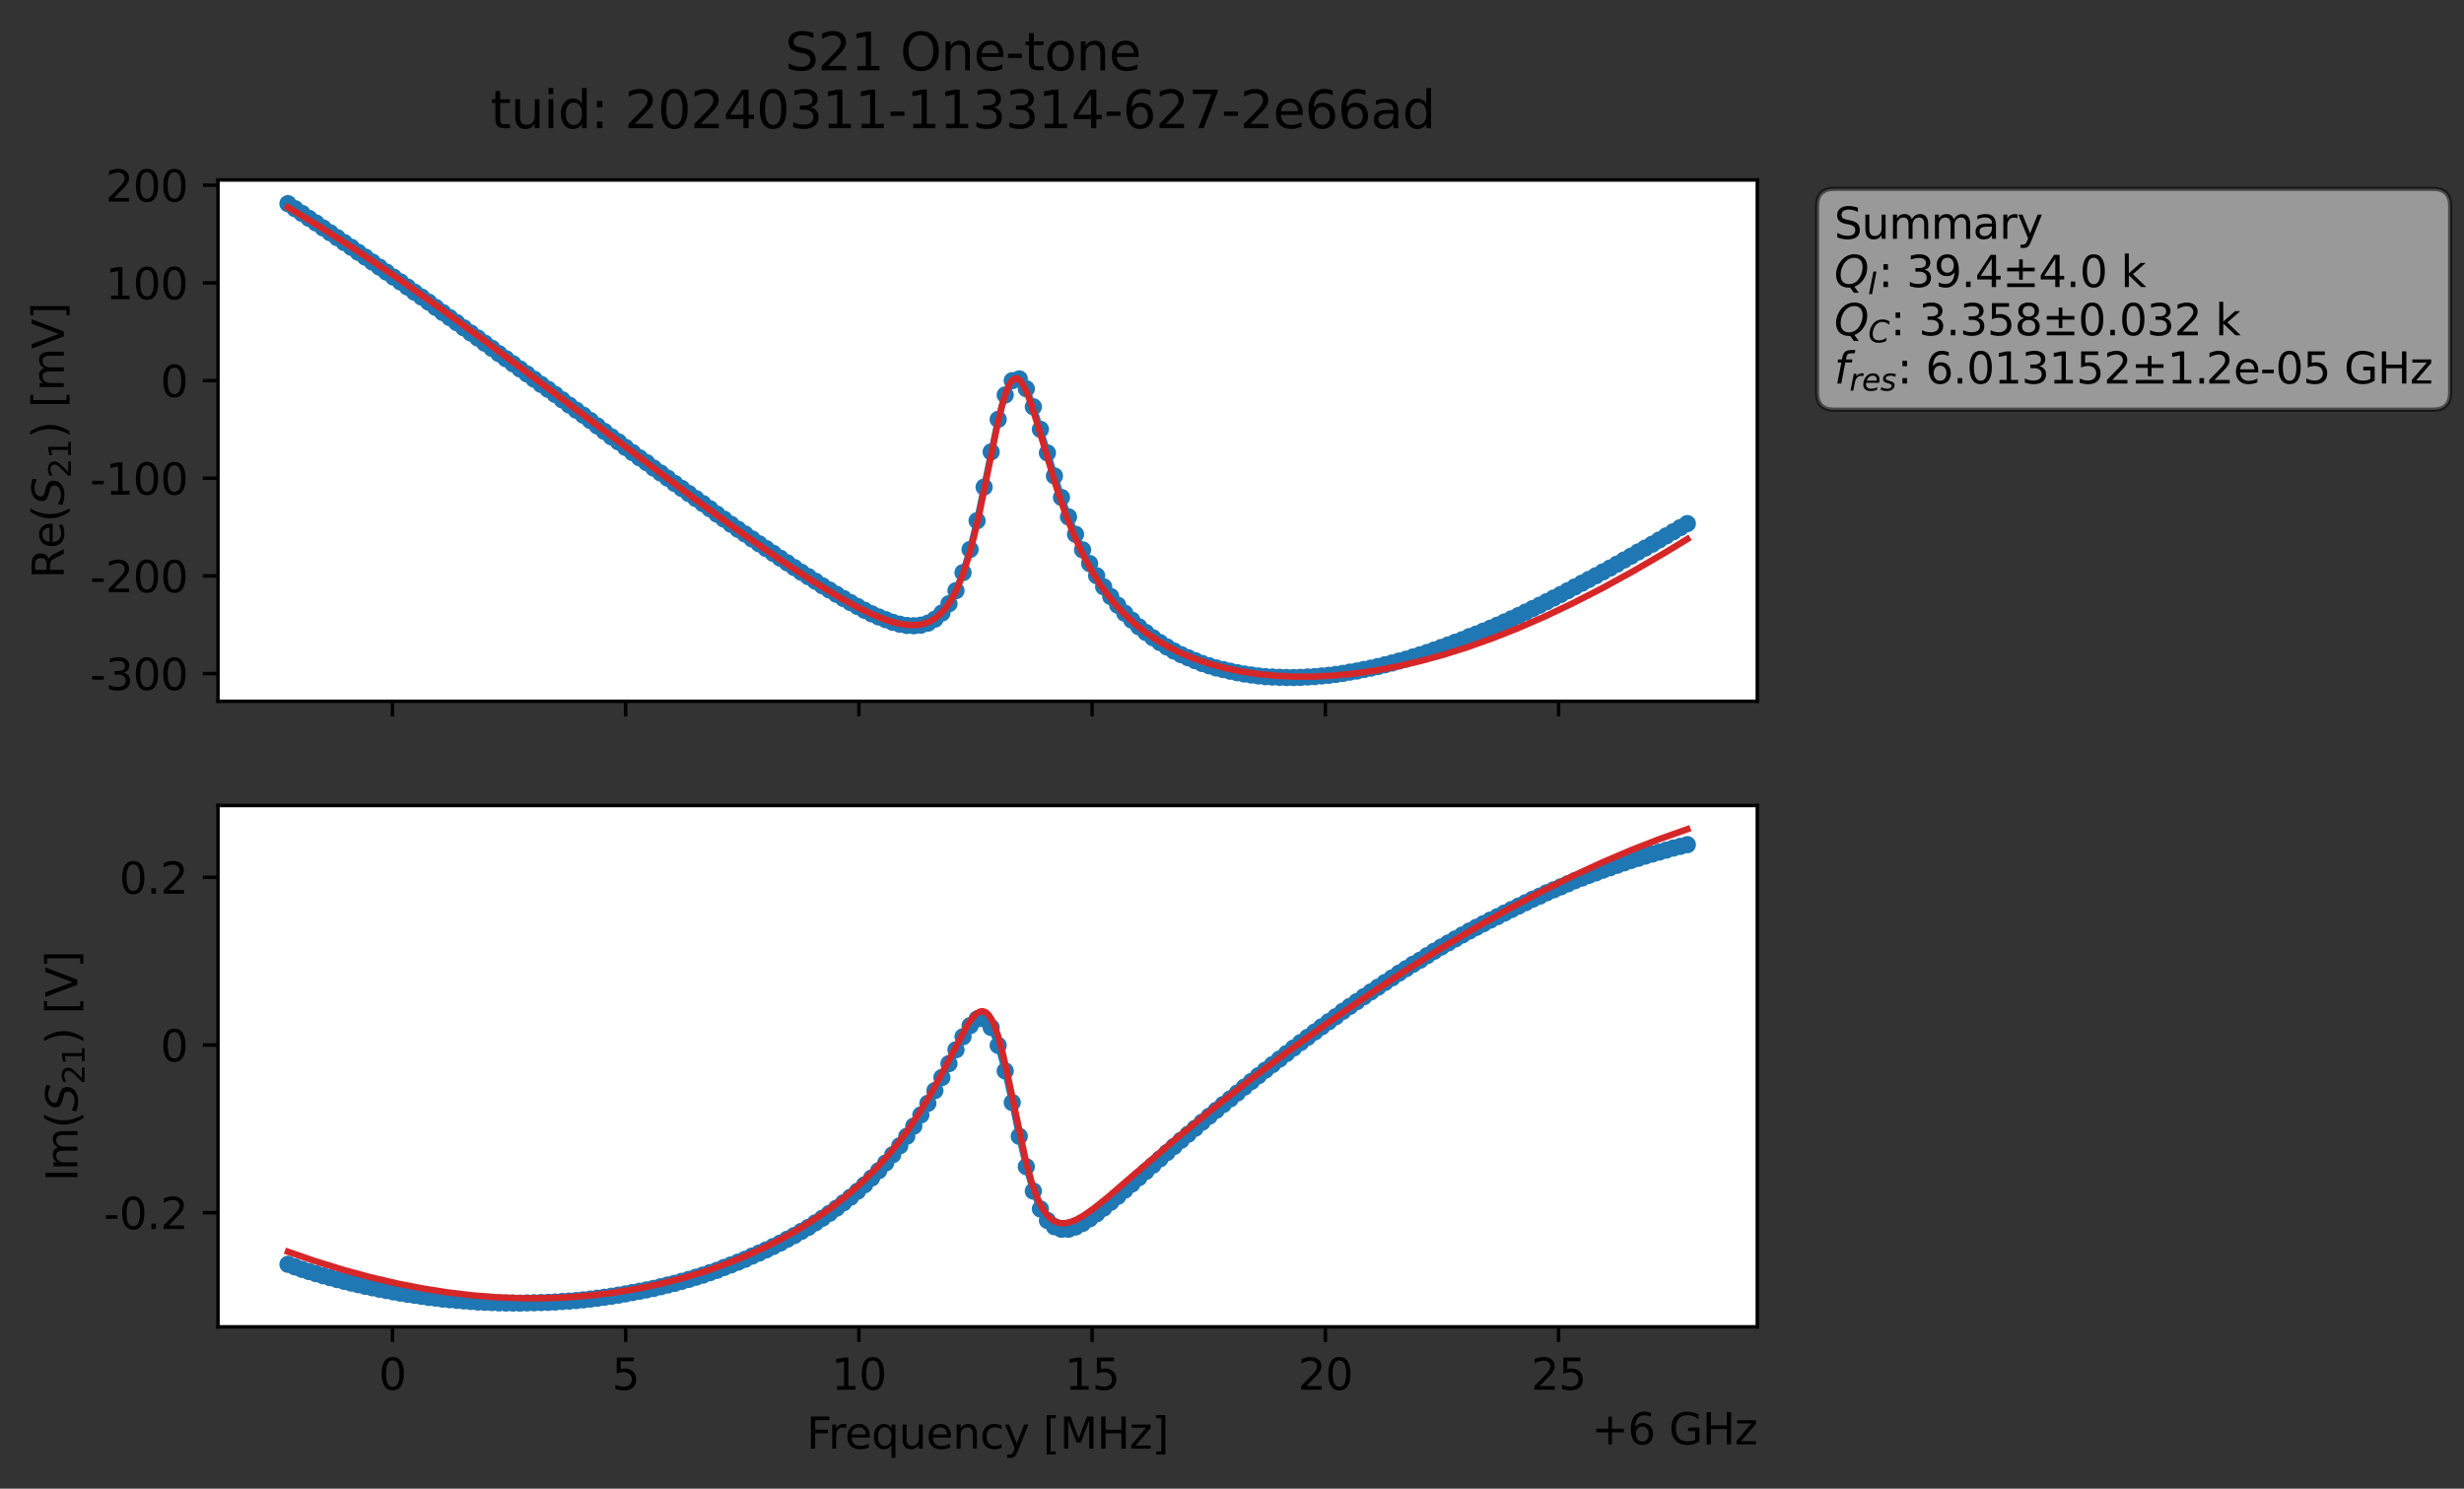 <?xml version="1.0" encoding="utf-8" standalone="no"?>
<!DOCTYPE svg PUBLIC "-//W3C//DTD SVG 1.1//EN"
  "http://www.w3.org/Graphics/SVG/1.1/DTD/svg11.dtd">
<svg xmlns:xlink="http://www.w3.org/1999/xlink" width="571.649pt" height="345.428pt" viewBox="0 0 571.649 345.428" xmlns="http://www.w3.org/2000/svg" version="1.1">
 <rect x="0" y="0" width="571.649" height="345.428" fill="#333333" stroke="none"/>
 <defs>
  <style type="text/css">*{stroke-linejoin: round; stroke-linecap: butt}</style>
 </defs>
 <g id="figure_1">
  <g id="patch_1">
   <path d="M 0 345.428 
L 571.649 345.428 
L 571.649 -0 
L 0 -0 
L 0 345.428 
z
" style="fill: none; opacity: 0"/>
  </g>
  <g id="axes_1">
   <g id="patch_2">
    <path d="M 50.573 162.72 
L 407.693 162.72 
L 407.693 41.76 
L 50.573 41.76 
z
" style="fill: #ffffff"/>
   </g>
   <g id="matplotlib.axis_1">
    <g id="xtick_1">
     <g id="line2d_1">
      <defs>
       <path id="m44da2c3333" d="M 0 0 
L 0 3.5 
" style="stroke: #000000; stroke-width: 0.8"/>
      </defs>
      <g>
       <use xlink:href="#m44da2c3333" x="91.047" y="162.72" style="stroke: #000000; stroke-width: 0.8"/>
      </g>
     </g>
    </g>
    <g id="xtick_2">
     <g id="line2d_2">
      <g>
       <use xlink:href="#m44da2c3333" x="145.156" y="162.72" style="stroke: #000000; stroke-width: 0.8"/>
      </g>
     </g>
    </g>
    <g id="xtick_3">
     <g id="line2d_3">
      <g>
       <use xlink:href="#m44da2c3333" x="199.265" y="162.72" style="stroke: #000000; stroke-width: 0.8"/>
      </g>
     </g>
    </g>
    <g id="xtick_4">
     <g id="line2d_4">
      <g>
       <use xlink:href="#m44da2c3333" x="253.374" y="162.72" style="stroke: #000000; stroke-width: 0.8"/>
      </g>
     </g>
    </g>
    <g id="xtick_5">
     <g id="line2d_5">
      <g>
       <use xlink:href="#m44da2c3333" x="307.483" y="162.72" style="stroke: #000000; stroke-width: 0.8"/>
      </g>
     </g>
    </g>
    <g id="xtick_6">
     <g id="line2d_6">
      <g>
       <use xlink:href="#m44da2c3333" x="361.592" y="162.72" style="stroke: #000000; stroke-width: 0.8"/>
      </g>
     </g>
    </g>
   </g>
   <g id="matplotlib.axis_2">
    <g id="ytick_1">
     <g id="line2d_7">
      <defs>
       <path id="mad9e25040d" d="M 0 0 
L -3.5 0 
" style="stroke: #000000; stroke-width: 0.8"/>
      </defs>
      <g>
       <use xlink:href="#mad9e25040d" x="50.573" y="156.301" style="stroke: #000000; stroke-width: 0.8"/>
      </g>
     </g>
     <g id="text_1">
      <!-- -300 -->
      <g transform="translate(20.878 160.1) scale(0.1 -0.1)">
       <defs>
        <path id="DejaVuSans-2d" d="M 313 2009 
L 1997 2009 
L 1997 1497 
L 313 1497 
L 313 2009 
z
" transform="scale(0.016)"/>
        <path id="DejaVuSans-33" d="M 2597 2516 
Q 3050 2419 3304 2112 
Q 3559 1806 3559 1356 
Q 3559 666 3084 287 
Q 2609 -91 1734 -91 
Q 1441 -91 1130 -33 
Q 819 25 488 141 
L 488 750 
Q 750 597 1062 519 
Q 1375 441 1716 441 
Q 2309 441 2620 675 
Q 2931 909 2931 1356 
Q 2931 1769 2642 2001 
Q 2353 2234 1838 2234 
L 1294 2234 
L 1294 2753 
L 1863 2753 
Q 2328 2753 2575 2939 
Q 2822 3125 2822 3475 
Q 2822 3834 2567 4026 
Q 2313 4219 1838 4219 
Q 1578 4219 1281 4162 
Q 984 4106 628 3988 
L 628 4550 
Q 988 4650 1302 4700 
Q 1616 4750 1894 4750 
Q 2613 4750 3031 4423 
Q 3450 4097 3450 3541 
Q 3450 3153 3228 2886 
Q 3006 2619 2597 2516 
z
" transform="scale(0.016)"/>
        <path id="DejaVuSans-30" d="M 2034 4250 
Q 1547 4250 1301 3770 
Q 1056 3291 1056 2328 
Q 1056 1369 1301 889 
Q 1547 409 2034 409 
Q 2525 409 2770 889 
Q 3016 1369 3016 2328 
Q 3016 3291 2770 3770 
Q 2525 4250 2034 4250 
z
M 2034 4750 
Q 2819 4750 3233 4129 
Q 3647 3509 3647 2328 
Q 3647 1150 3233 529 
Q 2819 -91 2034 -91 
Q 1250 -91 836 529 
Q 422 1150 422 2328 
Q 422 3509 836 4129 
Q 1250 4750 2034 4750 
z
" transform="scale(0.016)"/>
       </defs>
       <use xlink:href="#DejaVuSans-2d"/>
       <use xlink:href="#DejaVuSans-33" x="36.084"/>
       <use xlink:href="#DejaVuSans-30" x="99.707"/>
       <use xlink:href="#DejaVuSans-30" x="163.33"/>
      </g>
     </g>
    </g>
    <g id="ytick_2">
     <g id="line2d_8">
      <g>
       <use xlink:href="#mad9e25040d" x="50.573" y="133.635" style="stroke: #000000; stroke-width: 0.8"/>
      </g>
     </g>
     <g id="text_2">
      <!-- -200 -->
      <g transform="translate(20.878 137.434) scale(0.1 -0.1)">
       <defs>
        <path id="DejaVuSans-32" d="M 1228 531 
L 3431 531 
L 3431 0 
L 469 0 
L 469 531 
Q 828 903 1448 1529 
Q 2069 2156 2228 2338 
Q 2531 2678 2651 2914 
Q 2772 3150 2772 3378 
Q 2772 3750 2511 3984 
Q 2250 4219 1831 4219 
Q 1534 4219 1204 4116 
Q 875 4013 500 3803 
L 500 4441 
Q 881 4594 1212 4672 
Q 1544 4750 1819 4750 
Q 2544 4750 2975 4387 
Q 3406 4025 3406 3419 
Q 3406 3131 3298 2873 
Q 3191 2616 2906 2266 
Q 2828 2175 2409 1742 
Q 1991 1309 1228 531 
z
" transform="scale(0.016)"/>
       </defs>
       <use xlink:href="#DejaVuSans-2d"/>
       <use xlink:href="#DejaVuSans-32" x="36.084"/>
       <use xlink:href="#DejaVuSans-30" x="99.707"/>
       <use xlink:href="#DejaVuSans-30" x="163.33"/>
      </g>
     </g>
    </g>
    <g id="ytick_3">
     <g id="line2d_9">
      <g>
       <use xlink:href="#mad9e25040d" x="50.573" y="110.97" style="stroke: #000000; stroke-width: 0.8"/>
      </g>
     </g>
     <g id="text_3">
      <!-- -100 -->
      <g transform="translate(20.878 114.769) scale(0.1 -0.1)">
       <defs>
        <path id="DejaVuSans-31" d="M 794 531 
L 1825 531 
L 1825 4091 
L 703 3866 
L 703 4441 
L 1819 4666 
L 2450 4666 
L 2450 531 
L 3481 531 
L 3481 0 
L 794 0 
L 794 531 
z
" transform="scale(0.016)"/>
       </defs>
       <use xlink:href="#DejaVuSans-2d"/>
       <use xlink:href="#DejaVuSans-31" x="36.084"/>
       <use xlink:href="#DejaVuSans-30" x="99.707"/>
       <use xlink:href="#DejaVuSans-30" x="163.33"/>
      </g>
     </g>
    </g>
    <g id="ytick_4">
     <g id="line2d_10">
      <g>
       <use xlink:href="#mad9e25040d" x="50.573" y="88.305" style="stroke: #000000; stroke-width: 0.8"/>
      </g>
     </g>
     <g id="text_4">
      <!-- 0 -->
      <g transform="translate(37.211 92.104) scale(0.1 -0.1)">
       <use xlink:href="#DejaVuSans-30"/>
      </g>
     </g>
    </g>
    <g id="ytick_5">
     <g id="line2d_11">
      <g>
       <use xlink:href="#mad9e25040d" x="50.573" y="65.639" style="stroke: #000000; stroke-width: 0.8"/>
      </g>
     </g>
     <g id="text_5">
      <!-- 100 -->
      <g transform="translate(24.486 69.438) scale(0.1 -0.1)">
       <use xlink:href="#DejaVuSans-31"/>
       <use xlink:href="#DejaVuSans-30" x="63.623"/>
       <use xlink:href="#DejaVuSans-30" x="127.246"/>
      </g>
     </g>
    </g>
    <g id="ytick_6">
     <g id="line2d_12">
      <g>
       <use xlink:href="#mad9e25040d" x="50.573" y="42.974" style="stroke: #000000; stroke-width: 0.8"/>
      </g>
     </g>
     <g id="text_6">
      <!-- 200 -->
      <g transform="translate(24.486 46.773) scale(0.1 -0.1)">
       <use xlink:href="#DejaVuSans-32"/>
       <use xlink:href="#DejaVuSans-30" x="63.623"/>
       <use xlink:href="#DejaVuSans-30" x="127.246"/>
      </g>
     </g>
    </g>
    <g id="text_7">
     <!-- Re$(S_{21})$ [mV] -->
     <g transform="translate(14.798 134.24) rotate(-90) scale(0.1 -0.1)">
      <defs>
       <path id="DejaVuSans-52" d="M 2841 2188 
Q 3044 2119 3236 1894 
Q 3428 1669 3622 1275 
L 4263 0 
L 3584 0 
L 2988 1197 
Q 2756 1666 2539 1819 
Q 2322 1972 1947 1972 
L 1259 1972 
L 1259 0 
L 628 0 
L 628 4666 
L 2053 4666 
Q 2853 4666 3247 4331 
Q 3641 3997 3641 3322 
Q 3641 2881 3436 2590 
Q 3231 2300 2841 2188 
z
M 1259 4147 
L 1259 2491 
L 2053 2491 
Q 2509 2491 2742 2702 
Q 2975 2913 2975 3322 
Q 2975 3731 2742 3939 
Q 2509 4147 2053 4147 
L 1259 4147 
z
" transform="scale(0.016)"/>
       <path id="DejaVuSans-65" d="M 3597 1894 
L 3597 1613 
L 953 1613 
Q 991 1019 1311 708 
Q 1631 397 2203 397 
Q 2534 397 2845 478 
Q 3156 559 3463 722 
L 3463 178 
Q 3153 47 2828 -22 
Q 2503 -91 2169 -91 
Q 1331 -91 842 396 
Q 353 884 353 1716 
Q 353 2575 817 3079 
Q 1281 3584 2069 3584 
Q 2775 3584 3186 3129 
Q 3597 2675 3597 1894 
z
M 3022 2063 
Q 3016 2534 2758 2815 
Q 2500 3097 2075 3097 
Q 1594 3097 1305 2825 
Q 1016 2553 972 2059 
L 3022 2063 
z
" transform="scale(0.016)"/>
       <path id="DejaVuSans-28" d="M 1984 4856 
Q 1566 4138 1362 3434 
Q 1159 2731 1159 2009 
Q 1159 1288 1364 580 
Q 1569 -128 1984 -844 
L 1484 -844 
Q 1016 -109 783 600 
Q 550 1309 550 2009 
Q 550 2706 781 3412 
Q 1013 4119 1484 4856 
L 1984 4856 
z
" transform="scale(0.016)"/>
       <path id="DejaVuSans-Oblique-53" d="M 3859 4513 
L 3738 3897 
Q 3422 4066 3111 4152 
Q 2800 4238 2509 4238 
Q 1944 4238 1609 3991 
Q 1275 3744 1275 3334 
Q 1275 3109 1398 2989 
Q 1522 2869 2034 2731 
L 2413 2638 
Q 3053 2472 3303 2217 
Q 3553 1963 3553 1503 
Q 3553 797 2998 353 
Q 2444 -91 1538 -91 
Q 1166 -91 791 -17 
Q 416 56 38 206 
L 166 856 
Q 513 641 861 531 
Q 1209 422 1556 422 
Q 2147 422 2503 684 
Q 2859 947 2859 1369 
Q 2859 1650 2717 1795 
Q 2575 1941 2106 2059 
L 1728 2156 
Q 1081 2325 845 2545 
Q 609 2766 609 3163 
Q 609 3859 1145 4304 
Q 1681 4750 2541 4750 
Q 2875 4750 3203 4690 
Q 3531 4631 3859 4513 
z
" transform="scale(0.016)"/>
       <path id="DejaVuSans-29" d="M 513 4856 
L 1013 4856 
Q 1481 4119 1714 3412 
Q 1947 2706 1947 2009 
Q 1947 1309 1714 600 
Q 1481 -109 1013 -844 
L 513 -844 
Q 928 -128 1133 580 
Q 1338 1288 1338 2009 
Q 1338 2731 1133 3434 
Q 928 4138 513 4856 
z
" transform="scale(0.016)"/>
       <path id="DejaVuSans-20" transform="scale(0.016)"/>
       <path id="DejaVuSans-5b" d="M 550 4863 
L 1875 4863 
L 1875 4416 
L 1125 4416 
L 1125 -397 
L 1875 -397 
L 1875 -844 
L 550 -844 
L 550 4863 
z
" transform="scale(0.016)"/>
       <path id="DejaVuSans-6d" d="M 3328 2828 
Q 3544 3216 3844 3400 
Q 4144 3584 4550 3584 
Q 5097 3584 5394 3201 
Q 5691 2819 5691 2113 
L 5691 0 
L 5113 0 
L 5113 2094 
Q 5113 2597 4934 2840 
Q 4756 3084 4391 3084 
Q 3944 3084 3684 2787 
Q 3425 2491 3425 1978 
L 3425 0 
L 2847 0 
L 2847 2094 
Q 2847 2600 2669 2842 
Q 2491 3084 2119 3084 
Q 1678 3084 1418 2786 
Q 1159 2488 1159 1978 
L 1159 0 
L 581 0 
L 581 3500 
L 1159 3500 
L 1159 2956 
Q 1356 3278 1631 3431 
Q 1906 3584 2284 3584 
Q 2666 3584 2933 3390 
Q 3200 3197 3328 2828 
z
" transform="scale(0.016)"/>
       <path id="DejaVuSans-56" d="M 1831 0 
L 50 4666 
L 709 4666 
L 2188 738 
L 3669 4666 
L 4325 4666 
L 2547 0 
L 1831 0 
z
" transform="scale(0.016)"/>
       <path id="DejaVuSans-5d" d="M 1947 4863 
L 1947 -844 
L 622 -844 
L 622 -397 
L 1369 -397 
L 1369 4416 
L 622 4416 
L 622 4863 
L 1947 4863 
z
" transform="scale(0.016)"/>
      </defs>
      <use xlink:href="#DejaVuSans-52" transform="translate(0 0.016)"/>
      <use xlink:href="#DejaVuSans-65" transform="translate(69.482 0.016)"/>
      <use xlink:href="#DejaVuSans-28" transform="translate(131.006 0.016)"/>
      <use xlink:href="#DejaVuSans-Oblique-53" transform="translate(170.02 0.016)"/>
      <use xlink:href="#DejaVuSans-32" transform="translate(233.496 -16.391) scale(0.7)"/>
      <use xlink:href="#DejaVuSans-31" transform="translate(278.032 -16.391) scale(0.7)"/>
      <use xlink:href="#DejaVuSans-29" transform="translate(325.303 0.016)"/>
      <use xlink:href="#DejaVuSans-20" transform="translate(364.316 0.016)"/>
      <use xlink:href="#DejaVuSans-5b" transform="translate(396.104 0.016)"/>
      <use xlink:href="#DejaVuSans-6d" transform="translate(435.117 0.016)"/>
      <use xlink:href="#DejaVuSans-56" transform="translate(532.529 0.016)"/>
      <use xlink:href="#DejaVuSans-5d" transform="translate(600.938 0.016)"/>
     </g>
    </g>
   </g>
   <g id="line2d_13">
    <path d="M 66.806 47.258 
L 71.7 50.674 
L 76.595 54.014 
L 94.54 66.605 
L 109.223 77.266 
L 119.012 84.41 
L 143.483 102.53 
L 148.378 106.233 
L 150.009 107.346 
L 153.272 109.756 
L 171.218 122.801 
L 187.532 133.807 
L 194.058 137.902 
L 198.952 140.724 
L 202.215 142.42 
L 205.478 143.782 
L 207.109 144.394 
L 208.741 144.845 
L 210.372 145.135 
L 212.003 145.2 
L 213.635 145.062 
L 215.266 144.602 
L 216.898 143.67 
L 218.529 142.245 
L 220.161 140.085 
L 221.792 137.056 
L 223.423 132.87 
L 225.055 127.499 
L 226.686 120.826 
L 231.581 97.312 
L 233.212 91.648 
L 234.843 88.335 
L 236.475 87.928 
L 238.106 90.212 
L 239.738 94.396 
L 243.001 105.094 
L 246.263 115.43 
L 247.895 119.941 
L 249.526 123.979 
L 251.158 127.588 
L 252.789 130.763 
L 254.421 133.592 
L 256.052 136.165 
L 257.683 138.417 
L 260.946 142.289 
L 264.209 145.432 
L 267.472 147.978 
L 270.735 150.123 
L 273.998 151.9 
L 278.892 153.955 
L 282.155 154.987 
L 287.049 156.098 
L 290.312 156.626 
L 293.575 157.011 
L 298.469 157.213 
L 301.732 157.179 
L 308.258 156.702 
L 311.521 156.26 
L 319.678 154.666 
L 326.204 152.959 
L 332.729 150.831 
L 339.255 148.436 
L 340.886 147.719 
L 344.149 146.445 
L 349.044 144.328 
L 355.569 141.226 
L 362.095 137.945 
L 376.778 129.958 
L 384.935 125.302 
L 391.461 121.497 
L 391.461 121.497 
" clip-path="url(#p4fd58c4be5)" style="fill: none; stroke: #1f77b4; stroke-width: 1.5; stroke-linecap: square"/>
    <defs>
     <path id="m6ddfbbbed7" d="M 0 1.5 
C 0.398 1.5 0.779 1.342 1.061 1.061 
C 1.342 0.779 1.5 0.398 1.5 0 
C 1.5 -0.398 1.342 -0.779 1.061 -1.061 
C 0.779 -1.342 0.398 -1.5 0 -1.5 
C -0.398 -1.5 -0.779 -1.342 -1.061 -1.061 
C -1.342 -0.779 -1.5 -0.398 -1.5 0 
C -1.5 0.398 -1.342 0.779 -1.061 1.061 
C -0.779 1.342 -0.398 1.5 0 1.5 
z
" style="stroke: #1f77b4"/>
    </defs>
    <g clip-path="url(#p4fd58c4be5)">
     <use xlink:href="#m6ddfbbbed7" x="66.806" y="47.258" style="fill: #1f77b4; stroke: #1f77b4"/>
     <use xlink:href="#m6ddfbbbed7" x="68.438" y="48.429" style="fill: #1f77b4; stroke: #1f77b4"/>
     <use xlink:href="#m6ddfbbbed7" x="70.069" y="49.528" style="fill: #1f77b4; stroke: #1f77b4"/>
     <use xlink:href="#m6ddfbbbed7" x="71.7" y="50.674" style="fill: #1f77b4; stroke: #1f77b4"/>
     <use xlink:href="#m6ddfbbbed7" x="73.332" y="51.747" style="fill: #1f77b4; stroke: #1f77b4"/>
     <use xlink:href="#m6ddfbbbed7" x="74.963" y="52.9" style="fill: #1f77b4; stroke: #1f77b4"/>
     <use xlink:href="#m6ddfbbbed7" x="76.595" y="54.014" style="fill: #1f77b4; stroke: #1f77b4"/>
     <use xlink:href="#m6ddfbbbed7" x="78.226" y="55.147" style="fill: #1f77b4; stroke: #1f77b4"/>
     <use xlink:href="#m6ddfbbbed7" x="79.858" y="56.28" style="fill: #1f77b4; stroke: #1f77b4"/>
     <use xlink:href="#m6ddfbbbed7" x="81.489" y="57.375" style="fill: #1f77b4; stroke: #1f77b4"/>
     <use xlink:href="#m6ddfbbbed7" x="83.12" y="58.55" style="fill: #1f77b4; stroke: #1f77b4"/>
     <use xlink:href="#m6ddfbbbed7" x="84.752" y="59.66" style="fill: #1f77b4; stroke: #1f77b4"/>
     <use xlink:href="#m6ddfbbbed7" x="86.383" y="60.8" style="fill: #1f77b4; stroke: #1f77b4"/>
     <use xlink:href="#m6ddfbbbed7" x="88.015" y="61.974" style="fill: #1f77b4; stroke: #1f77b4"/>
     <use xlink:href="#m6ddfbbbed7" x="89.646" y="63.13" style="fill: #1f77b4; stroke: #1f77b4"/>
     <use xlink:href="#m6ddfbbbed7" x="91.278" y="64.293" style="fill: #1f77b4; stroke: #1f77b4"/>
     <use xlink:href="#m6ddfbbbed7" x="92.909" y="65.42" style="fill: #1f77b4; stroke: #1f77b4"/>
     <use xlink:href="#m6ddfbbbed7" x="94.54" y="66.605" style="fill: #1f77b4; stroke: #1f77b4"/>
     <use xlink:href="#m6ddfbbbed7" x="96.172" y="67.804" style="fill: #1f77b4; stroke: #1f77b4"/>
     <use xlink:href="#m6ddfbbbed7" x="97.803" y="68.918" style="fill: #1f77b4; stroke: #1f77b4"/>
     <use xlink:href="#m6ddfbbbed7" x="99.435" y="70.1" style="fill: #1f77b4; stroke: #1f77b4"/>
     <use xlink:href="#m6ddfbbbed7" x="101.066" y="71.318" style="fill: #1f77b4; stroke: #1f77b4"/>
     <use xlink:href="#m6ddfbbbed7" x="102.698" y="72.511" style="fill: #1f77b4; stroke: #1f77b4"/>
     <use xlink:href="#m6ddfbbbed7" x="104.329" y="73.684" style="fill: #1f77b4; stroke: #1f77b4"/>
     <use xlink:href="#m6ddfbbbed7" x="105.96" y="74.865" style="fill: #1f77b4; stroke: #1f77b4"/>
     <use xlink:href="#m6ddfbbbed7" x="107.592" y="76.068" style="fill: #1f77b4; stroke: #1f77b4"/>
     <use xlink:href="#m6ddfbbbed7" x="109.223" y="77.266" style="fill: #1f77b4; stroke: #1f77b4"/>
     <use xlink:href="#m6ddfbbbed7" x="110.855" y="78.438" style="fill: #1f77b4; stroke: #1f77b4"/>
     <use xlink:href="#m6ddfbbbed7" x="112.486" y="79.642" style="fill: #1f77b4; stroke: #1f77b4"/>
     <use xlink:href="#m6ddfbbbed7" x="114.118" y="80.825" style="fill: #1f77b4; stroke: #1f77b4"/>
     <use xlink:href="#m6ddfbbbed7" x="115.749" y="82.065" style="fill: #1f77b4; stroke: #1f77b4"/>
     <use xlink:href="#m6ddfbbbed7" x="117.38" y="83.238" style="fill: #1f77b4; stroke: #1f77b4"/>
     <use xlink:href="#m6ddfbbbed7" x="119.012" y="84.41" style="fill: #1f77b4; stroke: #1f77b4"/>
     <use xlink:href="#m6ddfbbbed7" x="120.643" y="85.613" style="fill: #1f77b4; stroke: #1f77b4"/>
     <use xlink:href="#m6ddfbbbed7" x="122.275" y="86.78" style="fill: #1f77b4; stroke: #1f77b4"/>
     <use xlink:href="#m6ddfbbbed7" x="123.906" y="87.984" style="fill: #1f77b4; stroke: #1f77b4"/>
     <use xlink:href="#m6ddfbbbed7" x="125.538" y="89.2" style="fill: #1f77b4; stroke: #1f77b4"/>
     <use xlink:href="#m6ddfbbbed7" x="127.169" y="90.335" style="fill: #1f77b4; stroke: #1f77b4"/>
     <use xlink:href="#m6ddfbbbed7" x="128.8" y="91.528" style="fill: #1f77b4; stroke: #1f77b4"/>
     <use xlink:href="#m6ddfbbbed7" x="130.432" y="92.774" style="fill: #1f77b4; stroke: #1f77b4"/>
     <use xlink:href="#m6ddfbbbed7" x="132.063" y="93.988" style="fill: #1f77b4; stroke: #1f77b4"/>
     <use xlink:href="#m6ddfbbbed7" x="133.695" y="95.184" style="fill: #1f77b4; stroke: #1f77b4"/>
     <use xlink:href="#m6ddfbbbed7" x="135.326" y="96.345" style="fill: #1f77b4; stroke: #1f77b4"/>
     <use xlink:href="#m6ddfbbbed7" x="136.958" y="97.576" style="fill: #1f77b4; stroke: #1f77b4"/>
     <use xlink:href="#m6ddfbbbed7" x="138.589" y="98.842" style="fill: #1f77b4; stroke: #1f77b4"/>
     <use xlink:href="#m6ddfbbbed7" x="140.221" y="100.1" style="fill: #1f77b4; stroke: #1f77b4"/>
     <use xlink:href="#m6ddfbbbed7" x="141.852" y="101.367" style="fill: #1f77b4; stroke: #1f77b4"/>
     <use xlink:href="#m6ddfbbbed7" x="143.483" y="102.53" style="fill: #1f77b4; stroke: #1f77b4"/>
     <use xlink:href="#m6ddfbbbed7" x="145.115" y="103.809" style="fill: #1f77b4; stroke: #1f77b4"/>
     <use xlink:href="#m6ddfbbbed7" x="146.746" y="105.015" style="fill: #1f77b4; stroke: #1f77b4"/>
     <use xlink:href="#m6ddfbbbed7" x="148.378" y="106.233" style="fill: #1f77b4; stroke: #1f77b4"/>
     <use xlink:href="#m6ddfbbbed7" x="150.009" y="107.346" style="fill: #1f77b4; stroke: #1f77b4"/>
     <use xlink:href="#m6ddfbbbed7" x="151.641" y="108.606" style="fill: #1f77b4; stroke: #1f77b4"/>
     <use xlink:href="#m6ddfbbbed7" x="153.272" y="109.756" style="fill: #1f77b4; stroke: #1f77b4"/>
     <use xlink:href="#m6ddfbbbed7" x="154.903" y="110.951" style="fill: #1f77b4; stroke: #1f77b4"/>
     <use xlink:href="#m6ddfbbbed7" x="156.535" y="112.175" style="fill: #1f77b4; stroke: #1f77b4"/>
     <use xlink:href="#m6ddfbbbed7" x="158.166" y="113.329" style="fill: #1f77b4; stroke: #1f77b4"/>
     <use xlink:href="#m6ddfbbbed7" x="159.798" y="114.514" style="fill: #1f77b4; stroke: #1f77b4"/>
     <use xlink:href="#m6ddfbbbed7" x="161.429" y="115.686" style="fill: #1f77b4; stroke: #1f77b4"/>
     <use xlink:href="#m6ddfbbbed7" x="163.061" y="116.849" style="fill: #1f77b4; stroke: #1f77b4"/>
     <use xlink:href="#m6ddfbbbed7" x="164.692" y="118.046" style="fill: #1f77b4; stroke: #1f77b4"/>
     <use xlink:href="#m6ddfbbbed7" x="166.323" y="119.296" style="fill: #1f77b4; stroke: #1f77b4"/>
     <use xlink:href="#m6ddfbbbed7" x="167.955" y="120.454" style="fill: #1f77b4; stroke: #1f77b4"/>
     <use xlink:href="#m6ddfbbbed7" x="169.586" y="121.646" style="fill: #1f77b4; stroke: #1f77b4"/>
     <use xlink:href="#m6ddfbbbed7" x="171.218" y="122.801" style="fill: #1f77b4; stroke: #1f77b4"/>
     <use xlink:href="#m6ddfbbbed7" x="172.849" y="123.909" style="fill: #1f77b4; stroke: #1f77b4"/>
     <use xlink:href="#m6ddfbbbed7" x="174.481" y="125.063" style="fill: #1f77b4; stroke: #1f77b4"/>
     <use xlink:href="#m6ddfbbbed7" x="176.112" y="126.182" style="fill: #1f77b4; stroke: #1f77b4"/>
     <use xlink:href="#m6ddfbbbed7" x="177.743" y="127.29" style="fill: #1f77b4; stroke: #1f77b4"/>
     <use xlink:href="#m6ddfbbbed7" x="179.375" y="128.384" style="fill: #1f77b4; stroke: #1f77b4"/>
     <use xlink:href="#m6ddfbbbed7" x="181.006" y="129.507" style="fill: #1f77b4; stroke: #1f77b4"/>
     <use xlink:href="#m6ddfbbbed7" x="182.638" y="130.595" style="fill: #1f77b4; stroke: #1f77b4"/>
     <use xlink:href="#m6ddfbbbed7" x="184.269" y="131.694" style="fill: #1f77b4; stroke: #1f77b4"/>
     <use xlink:href="#m6ddfbbbed7" x="185.901" y="132.783" style="fill: #1f77b4; stroke: #1f77b4"/>
     <use xlink:href="#m6ddfbbbed7" x="187.532" y="133.807" style="fill: #1f77b4; stroke: #1f77b4"/>
     <use xlink:href="#m6ddfbbbed7" x="189.163" y="134.853" style="fill: #1f77b4; stroke: #1f77b4"/>
     <use xlink:href="#m6ddfbbbed7" x="190.795" y="135.921" style="fill: #1f77b4; stroke: #1f77b4"/>
     <use xlink:href="#m6ddfbbbed7" x="192.426" y="136.907" style="fill: #1f77b4; stroke: #1f77b4"/>
     <use xlink:href="#m6ddfbbbed7" x="194.058" y="137.902" style="fill: #1f77b4; stroke: #1f77b4"/>
     <use xlink:href="#m6ddfbbbed7" x="195.689" y="138.877" style="fill: #1f77b4; stroke: #1f77b4"/>
     <use xlink:href="#m6ddfbbbed7" x="197.321" y="139.819" style="fill: #1f77b4; stroke: #1f77b4"/>
     <use xlink:href="#m6ddfbbbed7" x="198.952" y="140.724" style="fill: #1f77b4; stroke: #1f77b4"/>
     <use xlink:href="#m6ddfbbbed7" x="200.583" y="141.614" style="fill: #1f77b4; stroke: #1f77b4"/>
     <use xlink:href="#m6ddfbbbed7" x="202.215" y="142.42" style="fill: #1f77b4; stroke: #1f77b4"/>
     <use xlink:href="#m6ddfbbbed7" x="203.846" y="143.153" style="fill: #1f77b4; stroke: #1f77b4"/>
     <use xlink:href="#m6ddfbbbed7" x="205.478" y="143.782" style="fill: #1f77b4; stroke: #1f77b4"/>
     <use xlink:href="#m6ddfbbbed7" x="207.109" y="144.394" style="fill: #1f77b4; stroke: #1f77b4"/>
     <use xlink:href="#m6ddfbbbed7" x="208.741" y="144.845" style="fill: #1f77b4; stroke: #1f77b4"/>
     <use xlink:href="#m6ddfbbbed7" x="210.372" y="145.135" style="fill: #1f77b4; stroke: #1f77b4"/>
     <use xlink:href="#m6ddfbbbed7" x="212.003" y="145.2" style="fill: #1f77b4; stroke: #1f77b4"/>
     <use xlink:href="#m6ddfbbbed7" x="213.635" y="145.062" style="fill: #1f77b4; stroke: #1f77b4"/>
     <use xlink:href="#m6ddfbbbed7" x="215.266" y="144.602" style="fill: #1f77b4; stroke: #1f77b4"/>
     <use xlink:href="#m6ddfbbbed7" x="216.898" y="143.67" style="fill: #1f77b4; stroke: #1f77b4"/>
     <use xlink:href="#m6ddfbbbed7" x="218.529" y="142.245" style="fill: #1f77b4; stroke: #1f77b4"/>
     <use xlink:href="#m6ddfbbbed7" x="220.161" y="140.085" style="fill: #1f77b4; stroke: #1f77b4"/>
     <use xlink:href="#m6ddfbbbed7" x="221.792" y="137.056" style="fill: #1f77b4; stroke: #1f77b4"/>
     <use xlink:href="#m6ddfbbbed7" x="223.423" y="132.87" style="fill: #1f77b4; stroke: #1f77b4"/>
     <use xlink:href="#m6ddfbbbed7" x="225.055" y="127.499" style="fill: #1f77b4; stroke: #1f77b4"/>
     <use xlink:href="#m6ddfbbbed7" x="226.686" y="120.826" style="fill: #1f77b4; stroke: #1f77b4"/>
     <use xlink:href="#m6ddfbbbed7" x="228.318" y="113.023" style="fill: #1f77b4; stroke: #1f77b4"/>
     <use xlink:href="#m6ddfbbbed7" x="229.949" y="104.856" style="fill: #1f77b4; stroke: #1f77b4"/>
     <use xlink:href="#m6ddfbbbed7" x="231.581" y="97.312" style="fill: #1f77b4; stroke: #1f77b4"/>
     <use xlink:href="#m6ddfbbbed7" x="233.212" y="91.648" style="fill: #1f77b4; stroke: #1f77b4"/>
     <use xlink:href="#m6ddfbbbed7" x="234.843" y="88.335" style="fill: #1f77b4; stroke: #1f77b4"/>
     <use xlink:href="#m6ddfbbbed7" x="236.475" y="87.928" style="fill: #1f77b4; stroke: #1f77b4"/>
     <use xlink:href="#m6ddfbbbed7" x="238.106" y="90.212" style="fill: #1f77b4; stroke: #1f77b4"/>
     <use xlink:href="#m6ddfbbbed7" x="239.738" y="94.396" style="fill: #1f77b4; stroke: #1f77b4"/>
     <use xlink:href="#m6ddfbbbed7" x="241.369" y="99.618" style="fill: #1f77b4; stroke: #1f77b4"/>
     <use xlink:href="#m6ddfbbbed7" x="243.001" y="105.094" style="fill: #1f77b4; stroke: #1f77b4"/>
     <use xlink:href="#m6ddfbbbed7" x="244.632" y="110.436" style="fill: #1f77b4; stroke: #1f77b4"/>
     <use xlink:href="#m6ddfbbbed7" x="246.263" y="115.43" style="fill: #1f77b4; stroke: #1f77b4"/>
     <use xlink:href="#m6ddfbbbed7" x="247.895" y="119.941" style="fill: #1f77b4; stroke: #1f77b4"/>
     <use xlink:href="#m6ddfbbbed7" x="249.526" y="123.979" style="fill: #1f77b4; stroke: #1f77b4"/>
     <use xlink:href="#m6ddfbbbed7" x="251.158" y="127.588" style="fill: #1f77b4; stroke: #1f77b4"/>
     <use xlink:href="#m6ddfbbbed7" x="252.789" y="130.763" style="fill: #1f77b4; stroke: #1f77b4"/>
     <use xlink:href="#m6ddfbbbed7" x="254.421" y="133.592" style="fill: #1f77b4; stroke: #1f77b4"/>
     <use xlink:href="#m6ddfbbbed7" x="256.052" y="136.165" style="fill: #1f77b4; stroke: #1f77b4"/>
     <use xlink:href="#m6ddfbbbed7" x="257.683" y="138.417" style="fill: #1f77b4; stroke: #1f77b4"/>
     <use xlink:href="#m6ddfbbbed7" x="259.315" y="140.431" style="fill: #1f77b4; stroke: #1f77b4"/>
     <use xlink:href="#m6ddfbbbed7" x="260.946" y="142.289" style="fill: #1f77b4; stroke: #1f77b4"/>
     <use xlink:href="#m6ddfbbbed7" x="262.578" y="143.893" style="fill: #1f77b4; stroke: #1f77b4"/>
     <use xlink:href="#m6ddfbbbed7" x="264.209" y="145.432" style="fill: #1f77b4; stroke: #1f77b4"/>
     <use xlink:href="#m6ddfbbbed7" x="265.841" y="146.764" style="fill: #1f77b4; stroke: #1f77b4"/>
     <use xlink:href="#m6ddfbbbed7" x="267.472" y="147.978" style="fill: #1f77b4; stroke: #1f77b4"/>
     <use xlink:href="#m6ddfbbbed7" x="269.103" y="149.093" style="fill: #1f77b4; stroke: #1f77b4"/>
     <use xlink:href="#m6ddfbbbed7" x="270.735" y="150.123" style="fill: #1f77b4; stroke: #1f77b4"/>
     <use xlink:href="#m6ddfbbbed7" x="272.366" y="151.066" style="fill: #1f77b4; stroke: #1f77b4"/>
     <use xlink:href="#m6ddfbbbed7" x="273.998" y="151.9" style="fill: #1f77b4; stroke: #1f77b4"/>
     <use xlink:href="#m6ddfbbbed7" x="275.629" y="152.611" style="fill: #1f77b4; stroke: #1f77b4"/>
     <use xlink:href="#m6ddfbbbed7" x="277.261" y="153.296" style="fill: #1f77b4; stroke: #1f77b4"/>
     <use xlink:href="#m6ddfbbbed7" x="278.892" y="153.955" style="fill: #1f77b4; stroke: #1f77b4"/>
     <use xlink:href="#m6ddfbbbed7" x="280.523" y="154.487" style="fill: #1f77b4; stroke: #1f77b4"/>
     <use xlink:href="#m6ddfbbbed7" x="282.155" y="154.987" style="fill: #1f77b4; stroke: #1f77b4"/>
     <use xlink:href="#m6ddfbbbed7" x="283.786" y="155.371" style="fill: #1f77b4; stroke: #1f77b4"/>
     <use xlink:href="#m6ddfbbbed7" x="285.418" y="155.75" style="fill: #1f77b4; stroke: #1f77b4"/>
     <use xlink:href="#m6ddfbbbed7" x="287.049" y="156.098" style="fill: #1f77b4; stroke: #1f77b4"/>
     <use xlink:href="#m6ddfbbbed7" x="288.681" y="156.397" style="fill: #1f77b4; stroke: #1f77b4"/>
     <use xlink:href="#m6ddfbbbed7" x="290.312" y="156.626" style="fill: #1f77b4; stroke: #1f77b4"/>
     <use xlink:href="#m6ddfbbbed7" x="291.943" y="156.845" style="fill: #1f77b4; stroke: #1f77b4"/>
     <use xlink:href="#m6ddfbbbed7" x="293.575" y="157.011" style="fill: #1f77b4; stroke: #1f77b4"/>
     <use xlink:href="#m6ddfbbbed7" x="295.206" y="157.097" style="fill: #1f77b4; stroke: #1f77b4"/>
     <use xlink:href="#m6ddfbbbed7" x="296.838" y="157.161" style="fill: #1f77b4; stroke: #1f77b4"/>
     <use xlink:href="#m6ddfbbbed7" x="298.469" y="157.213" style="fill: #1f77b4; stroke: #1f77b4"/>
     <use xlink:href="#m6ddfbbbed7" x="300.101" y="157.222" style="fill: #1f77b4; stroke: #1f77b4"/>
     <use xlink:href="#m6ddfbbbed7" x="301.732" y="157.179" style="fill: #1f77b4; stroke: #1f77b4"/>
     <use xlink:href="#m6ddfbbbed7" x="303.363" y="157.083" style="fill: #1f77b4; stroke: #1f77b4"/>
     <use xlink:href="#m6ddfbbbed7" x="304.995" y="157.003" style="fill: #1f77b4; stroke: #1f77b4"/>
     <use xlink:href="#m6ddfbbbed7" x="306.626" y="156.841" style="fill: #1f77b4; stroke: #1f77b4"/>
     <use xlink:href="#m6ddfbbbed7" x="308.258" y="156.702" style="fill: #1f77b4; stroke: #1f77b4"/>
     <use xlink:href="#m6ddfbbbed7" x="309.889" y="156.497" style="fill: #1f77b4; stroke: #1f77b4"/>
     <use xlink:href="#m6ddfbbbed7" x="311.521" y="156.26" style="fill: #1f77b4; stroke: #1f77b4"/>
     <use xlink:href="#m6ddfbbbed7" x="313.152" y="155.958" style="fill: #1f77b4; stroke: #1f77b4"/>
     <use xlink:href="#m6ddfbbbed7" x="314.784" y="155.706" style="fill: #1f77b4; stroke: #1f77b4"/>
     <use xlink:href="#m6ddfbbbed7" x="316.415" y="155.347" style="fill: #1f77b4; stroke: #1f77b4"/>
     <use xlink:href="#m6ddfbbbed7" x="318.046" y="155.037" style="fill: #1f77b4; stroke: #1f77b4"/>
     <use xlink:href="#m6ddfbbbed7" x="319.678" y="154.666" style="fill: #1f77b4; stroke: #1f77b4"/>
     <use xlink:href="#m6ddfbbbed7" x="321.309" y="154.252" style="fill: #1f77b4; stroke: #1f77b4"/>
     <use xlink:href="#m6ddfbbbed7" x="322.941" y="153.841" style="fill: #1f77b4; stroke: #1f77b4"/>
     <use xlink:href="#m6ddfbbbed7" x="324.572" y="153.39" style="fill: #1f77b4; stroke: #1f77b4"/>
     <use xlink:href="#m6ddfbbbed7" x="326.204" y="152.959" style="fill: #1f77b4; stroke: #1f77b4"/>
     <use xlink:href="#m6ddfbbbed7" x="327.835" y="152.444" style="fill: #1f77b4; stroke: #1f77b4"/>
     <use xlink:href="#m6ddfbbbed7" x="329.466" y="151.944" style="fill: #1f77b4; stroke: #1f77b4"/>
     <use xlink:href="#m6ddfbbbed7" x="331.098" y="151.415" style="fill: #1f77b4; stroke: #1f77b4"/>
     <use xlink:href="#m6ddfbbbed7" x="332.729" y="150.831" style="fill: #1f77b4; stroke: #1f77b4"/>
     <use xlink:href="#m6ddfbbbed7" x="334.361" y="150.246" style="fill: #1f77b4; stroke: #1f77b4"/>
     <use xlink:href="#m6ddfbbbed7" x="335.992" y="149.654" style="fill: #1f77b4; stroke: #1f77b4"/>
     <use xlink:href="#m6ddfbbbed7" x="337.624" y="149.025" style="fill: #1f77b4; stroke: #1f77b4"/>
     <use xlink:href="#m6ddfbbbed7" x="339.255" y="148.436" style="fill: #1f77b4; stroke: #1f77b4"/>
     <use xlink:href="#m6ddfbbbed7" x="340.886" y="147.719" style="fill: #1f77b4; stroke: #1f77b4"/>
     <use xlink:href="#m6ddfbbbed7" x="342.518" y="147.128" style="fill: #1f77b4; stroke: #1f77b4"/>
     <use xlink:href="#m6ddfbbbed7" x="344.149" y="146.445" style="fill: #1f77b4; stroke: #1f77b4"/>
     <use xlink:href="#m6ddfbbbed7" x="345.781" y="145.765" style="fill: #1f77b4; stroke: #1f77b4"/>
     <use xlink:href="#m6ddfbbbed7" x="347.412" y="145.055" style="fill: #1f77b4; stroke: #1f77b4"/>
     <use xlink:href="#m6ddfbbbed7" x="349.044" y="144.328" style="fill: #1f77b4; stroke: #1f77b4"/>
     <use xlink:href="#m6ddfbbbed7" x="350.675" y="143.58" style="fill: #1f77b4; stroke: #1f77b4"/>
     <use xlink:href="#m6ddfbbbed7" x="352.306" y="142.825" style="fill: #1f77b4; stroke: #1f77b4"/>
     <use xlink:href="#m6ddfbbbed7" x="353.938" y="142.03" style="fill: #1f77b4; stroke: #1f77b4"/>
     <use xlink:href="#m6ddfbbbed7" x="355.569" y="141.226" style="fill: #1f77b4; stroke: #1f77b4"/>
     <use xlink:href="#m6ddfbbbed7" x="357.201" y="140.433" style="fill: #1f77b4; stroke: #1f77b4"/>
     <use xlink:href="#m6ddfbbbed7" x="358.832" y="139.607" style="fill: #1f77b4; stroke: #1f77b4"/>
     <use xlink:href="#m6ddfbbbed7" x="360.464" y="138.771" style="fill: #1f77b4; stroke: #1f77b4"/>
     <use xlink:href="#m6ddfbbbed7" x="362.095" y="137.945" style="fill: #1f77b4; stroke: #1f77b4"/>
     <use xlink:href="#m6ddfbbbed7" x="363.726" y="137.07" style="fill: #1f77b4; stroke: #1f77b4"/>
     <use xlink:href="#m6ddfbbbed7" x="365.358" y="136.197" style="fill: #1f77b4; stroke: #1f77b4"/>
     <use xlink:href="#m6ddfbbbed7" x="366.989" y="135.331" style="fill: #1f77b4; stroke: #1f77b4"/>
     <use xlink:href="#m6ddfbbbed7" x="368.621" y="134.453" style="fill: #1f77b4; stroke: #1f77b4"/>
     <use xlink:href="#m6ddfbbbed7" x="370.252" y="133.6" style="fill: #1f77b4; stroke: #1f77b4"/>
     <use xlink:href="#m6ddfbbbed7" x="371.884" y="132.703" style="fill: #1f77b4; stroke: #1f77b4"/>
     <use xlink:href="#m6ddfbbbed7" x="373.515" y="131.825" style="fill: #1f77b4; stroke: #1f77b4"/>
     <use xlink:href="#m6ddfbbbed7" x="375.146" y="130.913" style="fill: #1f77b4; stroke: #1f77b4"/>
     <use xlink:href="#m6ddfbbbed7" x="376.778" y="129.958" style="fill: #1f77b4; stroke: #1f77b4"/>
     <use xlink:href="#m6ddfbbbed7" x="378.409" y="129.049" style="fill: #1f77b4; stroke: #1f77b4"/>
     <use xlink:href="#m6ddfbbbed7" x="380.041" y="128.083" style="fill: #1f77b4; stroke: #1f77b4"/>
     <use xlink:href="#m6ddfbbbed7" x="381.672" y="127.189" style="fill: #1f77b4; stroke: #1f77b4"/>
     <use xlink:href="#m6ddfbbbed7" x="383.304" y="126.282" style="fill: #1f77b4; stroke: #1f77b4"/>
     <use xlink:href="#m6ddfbbbed7" x="384.935" y="125.302" style="fill: #1f77b4; stroke: #1f77b4"/>
     <use xlink:href="#m6ddfbbbed7" x="386.566" y="124.347" style="fill: #1f77b4; stroke: #1f77b4"/>
     <use xlink:href="#m6ddfbbbed7" x="388.198" y="123.391" style="fill: #1f77b4; stroke: #1f77b4"/>
     <use xlink:href="#m6ddfbbbed7" x="389.829" y="122.423" style="fill: #1f77b4; stroke: #1f77b4"/>
     <use xlink:href="#m6ddfbbbed7" x="391.461" y="121.497" style="fill: #1f77b4; stroke: #1f77b4"/>
    </g>
   </g>
   <g id="line2d_14">
    <path d="M 66.806 48.085 
L 74.281 52.649 
L 82.405 57.878 
L 91.18 63.801 
L 100.929 70.664 
L 111.978 78.725 
L 126.277 89.452 
L 162.35 116.65 
L 173.074 124.385 
L 181.849 130.443 
L 188.673 134.903 
L 194.198 138.272 
L 198.748 140.797 
L 202.323 142.541 
L 205.247 143.735 
L 207.522 144.458 
L 209.472 144.882 
L 211.422 145.067 
L 213.047 144.982 
L 214.347 144.715 
L 215.647 144.228 
L 216.947 143.472 
L 218.247 142.386 
L 219.222 141.313 
L 220.197 139.977 
L 221.171 138.34 
L 222.146 136.359 
L 223.446 133.107 
L 224.746 129.074 
L 226.046 124.205 
L 227.346 118.523 
L 229.296 108.882 
L 231.571 97.7 
L 232.546 93.727 
L 233.521 90.644 
L 234.171 89.182 
L 234.821 88.235 
L 235.471 87.809 
L 235.796 87.787 
L 236.12 87.887 
L 236.77 88.434 
L 237.42 89.399 
L 238.395 91.497 
L 239.37 94.185 
L 240.995 99.432 
L 245.22 113.52 
L 247.17 119.167 
L 249.12 124.098 
L 251.07 128.358 
L 253.019 132.03 
L 254.969 135.202 
L 256.919 137.952 
L 258.869 140.348 
L 261.144 142.771 
L 263.419 144.861 
L 265.694 146.673 
L 268.293 148.46 
L 270.893 149.993 
L 273.818 151.462 
L 277.068 152.825 
L 280.318 153.947 
L 283.892 154.942 
L 287.792 155.776 
L 291.692 156.38 
L 295.917 156.801 
L 300.141 157.001 
L 304.691 156.99 
L 309.241 156.761 
L 314.116 156.289 
L 318.99 155.595 
L 324.19 154.624 
L 329.39 153.426 
L 334.914 151.918 
L 340.439 150.177 
L 346.289 148.094 
L 352.138 145.776 
L 358.313 143.09 
L 364.812 140.012 
L 371.637 136.522 
L 378.787 132.606 
L 386.261 128.253 
L 391.461 125.084 
L 391.461 125.084 
" clip-path="url(#p4fd58c4be5)" style="fill: none; stroke: #d62728; stroke-width: 1.5; stroke-linecap: square"/>
   </g>
   <g id="patch_3">
    <path d="M 50.573 162.72 
L 50.573 41.76 
" style="fill: none; stroke: #000000; stroke-width: 0.8; stroke-linejoin: miter; stroke-linecap: square"/>
   </g>
   <g id="patch_4">
    <path d="M 407.693 162.72 
L 407.693 41.76 
" style="fill: none; stroke: #000000; stroke-width: 0.8; stroke-linejoin: miter; stroke-linecap: square"/>
   </g>
   <g id="patch_5">
    <path d="M 50.573 162.72 
L 407.693 162.72 
" style="fill: none; stroke: #000000; stroke-width: 0.8; stroke-linejoin: miter; stroke-linecap: square"/>
   </g>
   <g id="patch_6">
    <path d="M 50.573 41.76 
L 407.693 41.76 
" style="fill: none; stroke: #000000; stroke-width: 0.8; stroke-linejoin: miter; stroke-linecap: square"/>
   </g>
   <g id="text_8">
    <g id="patch_7">
     <path d="M 425.549 95.08 
L 564.449 95.08 
Q 568.449 95.08 568.449 91.08 
L 568.449 47.808 
Q 568.449 43.808 564.449 43.808 
L 425.549 43.808 
Q 421.549 43.808 421.549 47.808 
L 421.549 91.08 
Q 421.549 95.08 425.549 95.08 
z
" style="fill: #ffffff; opacity: 0.5; stroke: #000000; stroke-linejoin: miter"/>
    </g>
    <!-- Summary -->
    <g transform="translate(425.549 55.406) scale(0.1 -0.1)">
     <defs>
      <path id="DejaVuSans-53" d="M 3425 4513 
L 3425 3897 
Q 3066 4069 2747 4153 
Q 2428 4238 2131 4238 
Q 1616 4238 1336 4038 
Q 1056 3838 1056 3469 
Q 1056 3159 1242 3001 
Q 1428 2844 1947 2747 
L 2328 2669 
Q 3034 2534 3370 2195 
Q 3706 1856 3706 1288 
Q 3706 609 3251 259 
Q 2797 -91 1919 -91 
Q 1588 -91 1214 -16 
Q 841 59 441 206 
L 441 856 
Q 825 641 1194 531 
Q 1563 422 1919 422 
Q 2459 422 2753 634 
Q 3047 847 3047 1241 
Q 3047 1584 2836 1778 
Q 2625 1972 2144 2069 
L 1759 2144 
Q 1053 2284 737 2584 
Q 422 2884 422 3419 
Q 422 4038 858 4394 
Q 1294 4750 2059 4750 
Q 2388 4750 2728 4690 
Q 3069 4631 3425 4513 
z
" transform="scale(0.016)"/>
      <path id="DejaVuSans-75" d="M 544 1381 
L 544 3500 
L 1119 3500 
L 1119 1403 
Q 1119 906 1312 657 
Q 1506 409 1894 409 
Q 2359 409 2629 706 
Q 2900 1003 2900 1516 
L 2900 3500 
L 3475 3500 
L 3475 0 
L 2900 0 
L 2900 538 
Q 2691 219 2414 64 
Q 2138 -91 1772 -91 
Q 1169 -91 856 284 
Q 544 659 544 1381 
z
M 1991 3584 
L 1991 3584 
z
" transform="scale(0.016)"/>
      <path id="DejaVuSans-61" d="M 2194 1759 
Q 1497 1759 1228 1600 
Q 959 1441 959 1056 
Q 959 750 1161 570 
Q 1363 391 1709 391 
Q 2188 391 2477 730 
Q 2766 1069 2766 1631 
L 2766 1759 
L 2194 1759 
z
M 3341 1997 
L 3341 0 
L 2766 0 
L 2766 531 
Q 2569 213 2275 61 
Q 1981 -91 1556 -91 
Q 1019 -91 701 211 
Q 384 513 384 1019 
Q 384 1609 779 1909 
Q 1175 2209 1959 2209 
L 2766 2209 
L 2766 2266 
Q 2766 2663 2505 2880 
Q 2244 3097 1772 3097 
Q 1472 3097 1187 3025 
Q 903 2953 641 2809 
L 641 3341 
Q 956 3463 1253 3523 
Q 1550 3584 1831 3584 
Q 2591 3584 2966 3190 
Q 3341 2797 3341 1997 
z
" transform="scale(0.016)"/>
      <path id="DejaVuSans-72" d="M 2631 2963 
Q 2534 3019 2420 3045 
Q 2306 3072 2169 3072 
Q 1681 3072 1420 2755 
Q 1159 2438 1159 1844 
L 1159 0 
L 581 0 
L 581 3500 
L 1159 3500 
L 1159 2956 
Q 1341 3275 1631 3429 
Q 1922 3584 2338 3584 
Q 2397 3584 2469 3576 
Q 2541 3569 2628 3553 
L 2631 2963 
z
" transform="scale(0.016)"/>
      <path id="DejaVuSans-79" d="M 2059 -325 
Q 1816 -950 1584 -1140 
Q 1353 -1331 966 -1331 
L 506 -1331 
L 506 -850 
L 844 -850 
Q 1081 -850 1212 -737 
Q 1344 -625 1503 -206 
L 1606 56 
L 191 3500 
L 800 3500 
L 1894 763 
L 2988 3500 
L 3597 3500 
L 2059 -325 
z
" transform="scale(0.016)"/>
     </defs>
     <use xlink:href="#DejaVuSans-53"/>
     <use xlink:href="#DejaVuSans-75" x="63.477"/>
     <use xlink:href="#DejaVuSans-6d" x="126.855"/>
     <use xlink:href="#DejaVuSans-6d" x="224.268"/>
     <use xlink:href="#DejaVuSans-61" x="321.68"/>
     <use xlink:href="#DejaVuSans-72" x="382.959"/>
     <use xlink:href="#DejaVuSans-79" x="424.072"/>
    </g>
    <!-- $Q_I$: 39.4$\pm$4.0 k -->
    <g transform="translate(425.549 66.604) scale(0.1 -0.1)">
     <defs>
      <path id="DejaVuSans-Oblique-51" d="M 2309 -84 
Q 2275 -88 2237 -89 
Q 2200 -91 2125 -91 
Q 1250 -91 756 411 
Q 263 913 263 1797 
Q 263 2319 452 2844 
Q 641 3369 978 3788 
Q 1369 4269 1858 4509 
Q 2347 4750 2938 4750 
Q 3794 4750 4287 4245 
Q 4781 3741 4781 2869 
Q 4781 1928 4265 1147 
Q 3750 366 2919 44 
L 3553 -825 
L 2847 -825 
L 2309 -84 
z
M 2919 4238 
Q 2400 4238 2003 3986 
Q 1606 3734 1313 3219 
Q 1125 2891 1026 2522 
Q 928 2153 928 1778 
Q 928 1128 1239 775 
Q 1550 422 2119 422 
Q 2631 422 3032 676 
Q 3434 931 3719 1434 
Q 3909 1772 4009 2142 
Q 4109 2513 4109 2881 
Q 4109 3528 3796 3883 
Q 3484 4238 2919 4238 
z
" transform="scale(0.016)"/>
      <path id="DejaVuSans-Oblique-49" d="M 1081 4666 
L 1716 4666 
L 806 0 
L 172 0 
L 1081 4666 
z
" transform="scale(0.016)"/>
      <path id="DejaVuSans-3a" d="M 750 794 
L 1409 794 
L 1409 0 
L 750 0 
L 750 794 
z
M 750 3309 
L 1409 3309 
L 1409 2516 
L 750 2516 
L 750 3309 
z
" transform="scale(0.016)"/>
      <path id="DejaVuSans-39" d="M 703 97 
L 703 672 
Q 941 559 1184 500 
Q 1428 441 1663 441 
Q 2288 441 2617 861 
Q 2947 1281 2994 2138 
Q 2813 1869 2534 1725 
Q 2256 1581 1919 1581 
Q 1219 1581 811 2004 
Q 403 2428 403 3163 
Q 403 3881 828 4315 
Q 1253 4750 1959 4750 
Q 2769 4750 3195 4129 
Q 3622 3509 3622 2328 
Q 3622 1225 3098 567 
Q 2575 -91 1691 -91 
Q 1453 -91 1209 -44 
Q 966 3 703 97 
z
M 1959 2075 
Q 2384 2075 2632 2365 
Q 2881 2656 2881 3163 
Q 2881 3666 2632 3958 
Q 2384 4250 1959 4250 
Q 1534 4250 1286 3958 
Q 1038 3666 1038 3163 
Q 1038 2656 1286 2365 
Q 1534 2075 1959 2075 
z
" transform="scale(0.016)"/>
      <path id="DejaVuSans-2e" d="M 684 794 
L 1344 794 
L 1344 0 
L 684 0 
L 684 794 
z
" transform="scale(0.016)"/>
      <path id="DejaVuSans-34" d="M 2419 4116 
L 825 1625 
L 2419 1625 
L 2419 4116 
z
M 2253 4666 
L 3047 4666 
L 3047 1625 
L 3713 1625 
L 3713 1100 
L 3047 1100 
L 3047 0 
L 2419 0 
L 2419 1100 
L 313 1100 
L 313 1709 
L 2253 4666 
z
" transform="scale(0.016)"/>
      <path id="DejaVuSans-b1" d="M 2944 4013 
L 2944 2803 
L 4684 2803 
L 4684 2272 
L 2944 2272 
L 2944 1063 
L 2419 1063 
L 2419 2272 
L 678 2272 
L 678 2803 
L 2419 2803 
L 2419 4013 
L 2944 4013 
z
M 678 531 
L 4684 531 
L 4684 0 
L 678 0 
L 678 531 
z
" transform="scale(0.016)"/>
      <path id="DejaVuSans-6b" d="M 581 4863 
L 1159 4863 
L 1159 1991 
L 2875 3500 
L 3609 3500 
L 1753 1863 
L 3688 0 
L 2938 0 
L 1159 1709 
L 1159 0 
L 581 0 
L 581 4863 
z
" transform="scale(0.016)"/>
     </defs>
     <use xlink:href="#DejaVuSans-Oblique-51" transform="translate(0 0.016)"/>
     <use xlink:href="#DejaVuSans-Oblique-49" transform="translate(78.711 -16.391) scale(0.7)"/>
     <use xlink:href="#DejaVuSans-3a" transform="translate(102.09 0.016)"/>
     <use xlink:href="#DejaVuSans-20" transform="translate(135.781 0.016)"/>
     <use xlink:href="#DejaVuSans-33" transform="translate(167.568 0.016)"/>
     <use xlink:href="#DejaVuSans-39" transform="translate(231.191 0.016)"/>
     <use xlink:href="#DejaVuSans-2e" transform="translate(294.814 0.016)"/>
     <use xlink:href="#DejaVuSans-34" transform="translate(326.602 0.016)"/>
     <use xlink:href="#DejaVuSans-b1" transform="translate(390.225 0.016)"/>
     <use xlink:href="#DejaVuSans-34" transform="translate(474.014 0.016)"/>
     <use xlink:href="#DejaVuSans-2e" transform="translate(537.637 0.016)"/>
     <use xlink:href="#DejaVuSans-30" transform="translate(569.424 0.016)"/>
     <use xlink:href="#DejaVuSans-20" transform="translate(633.047 0.016)"/>
     <use xlink:href="#DejaVuSans-6b" transform="translate(664.834 0.016)"/>
    </g>
    <!-- $Q_C$: 3.358$\pm$0.032 k -->
    <g transform="translate(425.549 77.802) scale(0.1 -0.1)">
     <defs>
      <path id="DejaVuSans-Oblique-43" d="M 4447 4306 
L 4319 3641 
Q 4019 3944 3683 4091 
Q 3347 4238 2956 4238 
Q 2422 4238 2017 3981 
Q 1613 3725 1319 3200 
Q 1131 2863 1032 2486 
Q 934 2109 934 1728 
Q 934 1091 1264 756 
Q 1594 422 2222 422 
Q 2656 422 3056 561 
Q 3456 700 3834 978 
L 3688 231 
Q 3316 72 2936 -9 
Q 2556 -91 2175 -91 
Q 1278 -91 773 396 
Q 269 884 269 1753 
Q 269 2309 461 2846 
Q 653 3384 1013 3828 
Q 1394 4300 1883 4525 
Q 2372 4750 3022 4750 
Q 3422 4750 3780 4639 
Q 4138 4528 4447 4306 
z
" transform="scale(0.016)"/>
      <path id="DejaVuSans-35" d="M 691 4666 
L 3169 4666 
L 3169 4134 
L 1269 4134 
L 1269 2991 
Q 1406 3038 1543 3061 
Q 1681 3084 1819 3084 
Q 2600 3084 3056 2656 
Q 3513 2228 3513 1497 
Q 3513 744 3044 326 
Q 2575 -91 1722 -91 
Q 1428 -91 1123 -41 
Q 819 9 494 109 
L 494 744 
Q 775 591 1075 516 
Q 1375 441 1709 441 
Q 2250 441 2565 725 
Q 2881 1009 2881 1497 
Q 2881 1984 2565 2268 
Q 2250 2553 1709 2553 
Q 1456 2553 1204 2497 
Q 953 2441 691 2322 
L 691 4666 
z
" transform="scale(0.016)"/>
      <path id="DejaVuSans-38" d="M 2034 2216 
Q 1584 2216 1326 1975 
Q 1069 1734 1069 1313 
Q 1069 891 1326 650 
Q 1584 409 2034 409 
Q 2484 409 2743 651 
Q 3003 894 3003 1313 
Q 3003 1734 2745 1975 
Q 2488 2216 2034 2216 
z
M 1403 2484 
Q 997 2584 770 2862 
Q 544 3141 544 3541 
Q 544 4100 942 4425 
Q 1341 4750 2034 4750 
Q 2731 4750 3128 4425 
Q 3525 4100 3525 3541 
Q 3525 3141 3298 2862 
Q 3072 2584 2669 2484 
Q 3125 2378 3379 2068 
Q 3634 1759 3634 1313 
Q 3634 634 3220 271 
Q 2806 -91 2034 -91 
Q 1263 -91 848 271 
Q 434 634 434 1313 
Q 434 1759 690 2068 
Q 947 2378 1403 2484 
z
M 1172 3481 
Q 1172 3119 1398 2916 
Q 1625 2713 2034 2713 
Q 2441 2713 2670 2916 
Q 2900 3119 2900 3481 
Q 2900 3844 2670 4047 
Q 2441 4250 2034 4250 
Q 1625 4250 1398 4047 
Q 1172 3844 1172 3481 
z
" transform="scale(0.016)"/>
     </defs>
     <use xlink:href="#DejaVuSans-Oblique-51" transform="translate(0 0.016)"/>
     <use xlink:href="#DejaVuSans-Oblique-43" transform="translate(78.711 -16.391) scale(0.7)"/>
     <use xlink:href="#DejaVuSans-3a" transform="translate(130.322 0.016)"/>
     <use xlink:href="#DejaVuSans-20" transform="translate(164.014 0.016)"/>
     <use xlink:href="#DejaVuSans-33" transform="translate(195.801 0.016)"/>
     <use xlink:href="#DejaVuSans-2e" transform="translate(259.424 0.016)"/>
     <use xlink:href="#DejaVuSans-33" transform="translate(291.211 0.016)"/>
     <use xlink:href="#DejaVuSans-35" transform="translate(354.834 0.016)"/>
     <use xlink:href="#DejaVuSans-38" transform="translate(418.457 0.016)"/>
     <use xlink:href="#DejaVuSans-b1" transform="translate(482.08 0.016)"/>
     <use xlink:href="#DejaVuSans-30" transform="translate(565.869 0.016)"/>
     <use xlink:href="#DejaVuSans-2e" transform="translate(629.492 0.016)"/>
     <use xlink:href="#DejaVuSans-30" transform="translate(661.279 0.016)"/>
     <use xlink:href="#DejaVuSans-33" transform="translate(724.902 0.016)"/>
     <use xlink:href="#DejaVuSans-32" transform="translate(788.525 0.016)"/>
     <use xlink:href="#DejaVuSans-20" transform="translate(852.148 0.016)"/>
     <use xlink:href="#DejaVuSans-6b" transform="translate(883.936 0.016)"/>
    </g>
    <!-- $f_{res}$: 6.013152$\pm$1.2e-05 GHz -->
    <g transform="translate(425.549 89) scale(0.1 -0.1)">
     <defs>
      <path id="DejaVuSans-Oblique-66" d="M 3059 4863 
L 2969 4384 
L 2419 4384 
Q 2106 4384 1964 4261 
Q 1822 4138 1753 3809 
L 1691 3500 
L 2638 3500 
L 2553 3053 
L 1606 3053 
L 1013 0 
L 434 0 
L 1031 3053 
L 481 3053 
L 563 3500 
L 1113 3500 
L 1159 3744 
Q 1278 4363 1576 4613 
Q 1875 4863 2516 4863 
L 3059 4863 
z
" transform="scale(0.016)"/>
      <path id="DejaVuSans-Oblique-72" d="M 2853 2969 
Q 2766 3016 2653 3041 
Q 2541 3066 2413 3066 
Q 1953 3066 1609 2717 
Q 1266 2369 1153 1784 
L 800 0 
L 225 0 
L 909 3500 
L 1484 3500 
L 1375 2956 
Q 1603 3259 1920 3421 
Q 2238 3584 2597 3584 
Q 2691 3584 2781 3573 
Q 2872 3563 2963 3538 
L 2853 2969 
z
" transform="scale(0.016)"/>
      <path id="DejaVuSans-Oblique-65" d="M 3078 2063 
Q 3088 2113 3092 2166 
Q 3097 2219 3097 2272 
Q 3097 2653 2873 2875 
Q 2650 3097 2266 3097 
Q 1838 3097 1509 2826 
Q 1181 2556 1013 2059 
L 3078 2063 
z
M 3578 1613 
L 903 1613 
Q 884 1494 878 1425 
Q 872 1356 872 1306 
Q 872 872 1139 634 
Q 1406 397 1894 397 
Q 2269 397 2603 481 
Q 2938 566 3225 728 
L 3116 159 
Q 2806 34 2476 -28 
Q 2147 -91 1806 -91 
Q 1078 -91 686 257 
Q 294 606 294 1247 
Q 294 1794 489 2264 
Q 684 2734 1063 3103 
Q 1306 3334 1642 3459 
Q 1978 3584 2356 3584 
Q 2950 3584 3301 3228 
Q 3653 2872 3653 2272 
Q 3653 2128 3634 1964 
Q 3616 1800 3578 1613 
z
" transform="scale(0.016)"/>
      <path id="DejaVuSans-Oblique-73" d="M 3200 3397 
L 3091 2853 
Q 2863 2978 2609 3040 
Q 2356 3103 2088 3103 
Q 1634 3103 1373 2948 
Q 1113 2794 1113 2528 
Q 1113 2219 1719 2053 
Q 1766 2041 1788 2034 
L 1972 1978 
Q 2547 1819 2739 1644 
Q 2931 1469 2931 1166 
Q 2931 609 2489 259 
Q 2047 -91 1331 -91 
Q 1053 -91 747 -37 
Q 441 16 72 128 
L 184 722 
Q 500 559 806 475 
Q 1113 391 1394 391 
Q 1816 391 2080 572 
Q 2344 753 2344 1031 
Q 2344 1331 1650 1516 
L 1591 1531 
L 1394 1581 
Q 956 1697 753 1886 
Q 550 2075 550 2369 
Q 550 2928 970 3256 
Q 1391 3584 2113 3584 
Q 2397 3584 2667 3537 
Q 2938 3491 3200 3397 
z
" transform="scale(0.016)"/>
      <path id="DejaVuSans-36" d="M 2113 2584 
Q 1688 2584 1439 2293 
Q 1191 2003 1191 1497 
Q 1191 994 1439 701 
Q 1688 409 2113 409 
Q 2538 409 2786 701 
Q 3034 994 3034 1497 
Q 3034 2003 2786 2293 
Q 2538 2584 2113 2584 
z
M 3366 4563 
L 3366 3988 
Q 3128 4100 2886 4159 
Q 2644 4219 2406 4219 
Q 1781 4219 1451 3797 
Q 1122 3375 1075 2522 
Q 1259 2794 1537 2939 
Q 1816 3084 2150 3084 
Q 2853 3084 3261 2657 
Q 3669 2231 3669 1497 
Q 3669 778 3244 343 
Q 2819 -91 2113 -91 
Q 1303 -91 875 529 
Q 447 1150 447 2328 
Q 447 3434 972 4092 
Q 1497 4750 2381 4750 
Q 2619 4750 2861 4703 
Q 3103 4656 3366 4563 
z
" transform="scale(0.016)"/>
      <path id="DejaVuSans-47" d="M 3809 666 
L 3809 1919 
L 2778 1919 
L 2778 2438 
L 4434 2438 
L 4434 434 
Q 4069 175 3628 42 
Q 3188 -91 2688 -91 
Q 1594 -91 976 548 
Q 359 1188 359 2328 
Q 359 3472 976 4111 
Q 1594 4750 2688 4750 
Q 3144 4750 3555 4637 
Q 3966 4525 4313 4306 
L 4313 3634 
Q 3963 3931 3569 4081 
Q 3175 4231 2741 4231 
Q 1884 4231 1454 3753 
Q 1025 3275 1025 2328 
Q 1025 1384 1454 906 
Q 1884 428 2741 428 
Q 3075 428 3337 486 
Q 3600 544 3809 666 
z
" transform="scale(0.016)"/>
      <path id="DejaVuSans-48" d="M 628 4666 
L 1259 4666 
L 1259 2753 
L 3553 2753 
L 3553 4666 
L 4184 4666 
L 4184 0 
L 3553 0 
L 3553 2222 
L 1259 2222 
L 1259 0 
L 628 0 
L 628 4666 
z
" transform="scale(0.016)"/>
      <path id="DejaVuSans-7a" d="M 353 3500 
L 3084 3500 
L 3084 2975 
L 922 459 
L 3084 459 
L 3084 0 
L 275 0 
L 275 525 
L 2438 3041 
L 353 3041 
L 353 3500 
z
" transform="scale(0.016)"/>
     </defs>
     <use xlink:href="#DejaVuSans-Oblique-66" transform="translate(0 0.016)"/>
     <use xlink:href="#DejaVuSans-Oblique-72" transform="translate(35.205 -16.391) scale(0.7)"/>
     <use xlink:href="#DejaVuSans-Oblique-65" transform="translate(63.984 -16.391) scale(0.7)"/>
     <use xlink:href="#DejaVuSans-Oblique-73" transform="translate(107.051 -16.391) scale(0.7)"/>
     <use xlink:href="#DejaVuSans-3a" transform="translate(146.255 0.016)"/>
     <use xlink:href="#DejaVuSans-20" transform="translate(179.946 0.016)"/>
     <use xlink:href="#DejaVuSans-36" transform="translate(211.733 0.016)"/>
     <use xlink:href="#DejaVuSans-2e" transform="translate(275.356 0.016)"/>
     <use xlink:href="#DejaVuSans-30" transform="translate(307.144 0.016)"/>
     <use xlink:href="#DejaVuSans-31" transform="translate(370.767 0.016)"/>
     <use xlink:href="#DejaVuSans-33" transform="translate(434.39 0.016)"/>
     <use xlink:href="#DejaVuSans-31" transform="translate(498.013 0.016)"/>
     <use xlink:href="#DejaVuSans-35" transform="translate(561.636 0.016)"/>
     <use xlink:href="#DejaVuSans-32" transform="translate(625.259 0.016)"/>
     <use xlink:href="#DejaVuSans-b1" transform="translate(688.882 0.016)"/>
     <use xlink:href="#DejaVuSans-31" transform="translate(772.671 0.016)"/>
     <use xlink:href="#DejaVuSans-2e" transform="translate(836.294 0.016)"/>
     <use xlink:href="#DejaVuSans-32" transform="translate(862.581 0.016)"/>
     <use xlink:href="#DejaVuSans-65" transform="translate(926.204 0.016)"/>
     <use xlink:href="#DejaVuSans-2d" transform="translate(987.728 0.016)"/>
     <use xlink:href="#DejaVuSans-30" transform="translate(1023.812 0.016)"/>
     <use xlink:href="#DejaVuSans-35" transform="translate(1087.435 0.016)"/>
     <use xlink:href="#DejaVuSans-20" transform="translate(1151.058 0.016)"/>
     <use xlink:href="#DejaVuSans-47" transform="translate(1182.845 0.016)"/>
     <use xlink:href="#DejaVuSans-48" transform="translate(1260.335 0.016)"/>
     <use xlink:href="#DejaVuSans-7a" transform="translate(1335.53 0.016)"/>
    </g>
   </g>
  </g>
  <g id="axes_2">
   <g id="patch_8">
    <path d="M 50.573 307.872 
L 407.693 307.872 
L 407.693 186.912 
L 50.573 186.912 
z
" style="fill: #ffffff"/>
   </g>
   <g id="matplotlib.axis_3">
    <g id="xtick_7">
     <g id="line2d_15">
      <g>
       <use xlink:href="#m44da2c3333" x="91.047" y="307.872" style="stroke: #000000; stroke-width: 0.8"/>
      </g>
     </g>
     <g id="text_9">
      <!-- 0 -->
      <g transform="translate(87.866 322.47) scale(0.1 -0.1)">
       <use xlink:href="#DejaVuSans-30"/>
      </g>
     </g>
    </g>
    <g id="xtick_8">
     <g id="line2d_16">
      <g>
       <use xlink:href="#m44da2c3333" x="145.156" y="307.872" style="stroke: #000000; stroke-width: 0.8"/>
      </g>
     </g>
     <g id="text_10">
      <!-- 5 -->
      <g transform="translate(141.975 322.47) scale(0.1 -0.1)">
       <use xlink:href="#DejaVuSans-35"/>
      </g>
     </g>
    </g>
    <g id="xtick_9">
     <g id="line2d_17">
      <g>
       <use xlink:href="#m44da2c3333" x="199.265" y="307.872" style="stroke: #000000; stroke-width: 0.8"/>
      </g>
     </g>
     <g id="text_11">
      <!-- 10 -->
      <g transform="translate(192.903 322.47) scale(0.1 -0.1)">
       <use xlink:href="#DejaVuSans-31"/>
       <use xlink:href="#DejaVuSans-30" x="63.623"/>
      </g>
     </g>
    </g>
    <g id="xtick_10">
     <g id="line2d_18">
      <g>
       <use xlink:href="#m44da2c3333" x="253.374" y="307.872" style="stroke: #000000; stroke-width: 0.8"/>
      </g>
     </g>
     <g id="text_12">
      <!-- 15 -->
      <g transform="translate(247.012 322.47) scale(0.1 -0.1)">
       <use xlink:href="#DejaVuSans-31"/>
       <use xlink:href="#DejaVuSans-35" x="63.623"/>
      </g>
     </g>
    </g>
    <g id="xtick_11">
     <g id="line2d_19">
      <g>
       <use xlink:href="#m44da2c3333" x="307.483" y="307.872" style="stroke: #000000; stroke-width: 0.8"/>
      </g>
     </g>
     <g id="text_13">
      <!-- 20 -->
      <g transform="translate(301.121 322.47) scale(0.1 -0.1)">
       <use xlink:href="#DejaVuSans-32"/>
       <use xlink:href="#DejaVuSans-30" x="63.623"/>
      </g>
     </g>
    </g>
    <g id="xtick_12">
     <g id="line2d_20">
      <g>
       <use xlink:href="#m44da2c3333" x="361.592" y="307.872" style="stroke: #000000; stroke-width: 0.8"/>
      </g>
     </g>
     <g id="text_14">
      <!-- 25 -->
      <g transform="translate(355.23 322.47) scale(0.1 -0.1)">
       <use xlink:href="#DejaVuSans-32"/>
       <use xlink:href="#DejaVuSans-35" x="63.623"/>
      </g>
     </g>
    </g>
    <g id="text_15">
     <!-- Frequency [MHz] -->
     <g transform="translate(187.115 336.149) scale(0.1 -0.1)">
      <defs>
       <path id="DejaVuSans-46" d="M 628 4666 
L 3309 4666 
L 3309 4134 
L 1259 4134 
L 1259 2759 
L 3109 2759 
L 3109 2228 
L 1259 2228 
L 1259 0 
L 628 0 
L 628 4666 
z
" transform="scale(0.016)"/>
       <path id="DejaVuSans-71" d="M 947 1747 
Q 947 1113 1208 752 
Q 1469 391 1925 391 
Q 2381 391 2643 752 
Q 2906 1113 2906 1747 
Q 2906 2381 2643 2742 
Q 2381 3103 1925 3103 
Q 1469 3103 1208 2742 
Q 947 2381 947 1747 
z
M 2906 525 
Q 2725 213 2448 61 
Q 2172 -91 1784 -91 
Q 1150 -91 751 415 
Q 353 922 353 1747 
Q 353 2572 751 3078 
Q 1150 3584 1784 3584 
Q 2172 3584 2448 3432 
Q 2725 3281 2906 2969 
L 2906 3500 
L 3481 3500 
L 3481 -1331 
L 2906 -1331 
L 2906 525 
z
" transform="scale(0.016)"/>
       <path id="DejaVuSans-6e" d="M 3513 2113 
L 3513 0 
L 2938 0 
L 2938 2094 
Q 2938 2591 2744 2837 
Q 2550 3084 2163 3084 
Q 1697 3084 1428 2787 
Q 1159 2491 1159 1978 
L 1159 0 
L 581 0 
L 581 3500 
L 1159 3500 
L 1159 2956 
Q 1366 3272 1645 3428 
Q 1925 3584 2291 3584 
Q 2894 3584 3203 3211 
Q 3513 2838 3513 2113 
z
" transform="scale(0.016)"/>
       <path id="DejaVuSans-63" d="M 3122 3366 
L 3122 2828 
Q 2878 2963 2633 3030 
Q 2388 3097 2138 3097 
Q 1578 3097 1268 2742 
Q 959 2388 959 1747 
Q 959 1106 1268 751 
Q 1578 397 2138 397 
Q 2388 397 2633 464 
Q 2878 531 3122 666 
L 3122 134 
Q 2881 22 2623 -34 
Q 2366 -91 2075 -91 
Q 1284 -91 818 406 
Q 353 903 353 1747 
Q 353 2603 823 3093 
Q 1294 3584 2113 3584 
Q 2378 3584 2631 3529 
Q 2884 3475 3122 3366 
z
" transform="scale(0.016)"/>
       <path id="DejaVuSans-4d" d="M 628 4666 
L 1569 4666 
L 2759 1491 
L 3956 4666 
L 4897 4666 
L 4897 0 
L 4281 0 
L 4281 4097 
L 3078 897 
L 2444 897 
L 1241 4097 
L 1241 0 
L 628 0 
L 628 4666 
z
" transform="scale(0.016)"/>
      </defs>
      <use xlink:href="#DejaVuSans-46"/>
      <use xlink:href="#DejaVuSans-72" x="50.27"/>
      <use xlink:href="#DejaVuSans-65" x="89.133"/>
      <use xlink:href="#DejaVuSans-71" x="150.656"/>
      <use xlink:href="#DejaVuSans-75" x="214.133"/>
      <use xlink:href="#DejaVuSans-65" x="277.512"/>
      <use xlink:href="#DejaVuSans-6e" x="339.035"/>
      <use xlink:href="#DejaVuSans-63" x="402.414"/>
      <use xlink:href="#DejaVuSans-79" x="457.395"/>
      <use xlink:href="#DejaVuSans-20" x="516.574"/>
      <use xlink:href="#DejaVuSans-5b" x="548.361"/>
      <use xlink:href="#DejaVuSans-4d" x="587.375"/>
      <use xlink:href="#DejaVuSans-48" x="673.654"/>
      <use xlink:href="#DejaVuSans-7a" x="748.85"/>
      <use xlink:href="#DejaVuSans-5d" x="801.34"/>
     </g>
    </g>
    <g id="text_16">
     <!-- +6 GHz -->
     <g transform="translate(369.256 335.149) scale(0.1 -0.1)">
      <defs>
       <path id="DejaVuSans-2b" d="M 2944 4013 
L 2944 2272 
L 4684 2272 
L 4684 1741 
L 2944 1741 
L 2944 0 
L 2419 0 
L 2419 1741 
L 678 1741 
L 678 2272 
L 2419 2272 
L 2419 4013 
L 2944 4013 
z
" transform="scale(0.016)"/>
      </defs>
      <use xlink:href="#DejaVuSans-2b"/>
      <use xlink:href="#DejaVuSans-36" x="83.789"/>
      <use xlink:href="#DejaVuSans-20" x="147.412"/>
      <use xlink:href="#DejaVuSans-47" x="179.199"/>
      <use xlink:href="#DejaVuSans-48" x="256.689"/>
      <use xlink:href="#DejaVuSans-7a" x="331.885"/>
     </g>
    </g>
   </g>
   <g id="matplotlib.axis_4">
    <g id="ytick_7">
     <g id="line2d_21">
      <g>
       <use xlink:href="#mad9e25040d" x="50.573" y="281.392" style="stroke: #000000; stroke-width: 0.8"/>
      </g>
     </g>
     <g id="text_17">
      <!-- -0.2 -->
      <g transform="translate(24.062 285.191) scale(0.1 -0.1)">
       <use xlink:href="#DejaVuSans-2d"/>
       <use xlink:href="#DejaVuSans-30" x="36.084"/>
       <use xlink:href="#DejaVuSans-2e" x="99.707"/>
       <use xlink:href="#DejaVuSans-32" x="131.494"/>
      </g>
     </g>
    </g>
    <g id="ytick_8">
     <g id="line2d_22">
      <g>
       <use xlink:href="#mad9e25040d" x="50.573" y="242.482" style="stroke: #000000; stroke-width: 0.8"/>
      </g>
     </g>
     <g id="text_18">
      <!-- 0 -->
      <g transform="translate(37.211 246.281) scale(0.1 -0.1)">
       <use xlink:href="#DejaVuSans-30"/>
      </g>
     </g>
    </g>
    <g id="ytick_9">
     <g id="line2d_23">
      <g>
       <use xlink:href="#mad9e25040d" x="50.573" y="203.572" style="stroke: #000000; stroke-width: 0.8"/>
      </g>
     </g>
     <g id="text_19">
      <!-- 0.2 -->
      <g transform="translate(27.67 207.372) scale(0.1 -0.1)">
       <use xlink:href="#DejaVuSans-30"/>
       <use xlink:href="#DejaVuSans-2e" x="63.623"/>
       <use xlink:href="#DejaVuSans-32" x="95.41"/>
      </g>
     </g>
    </g>
    <g id="text_20">
     <!-- Im$(S_{21})$ [V] -->
     <g transform="translate(17.983 274.142) rotate(-90) scale(0.1 -0.1)">
      <defs>
       <path id="DejaVuSans-49" d="M 628 4666 
L 1259 4666 
L 1259 0 
L 628 0 
L 628 4666 
z
" transform="scale(0.016)"/>
      </defs>
      <use xlink:href="#DejaVuSans-49" transform="translate(0 0.016)"/>
      <use xlink:href="#DejaVuSans-6d" transform="translate(25.867 0.016)"/>
      <use xlink:href="#DejaVuSans-28" transform="translate(123.279 0.016)"/>
      <use xlink:href="#DejaVuSans-Oblique-53" transform="translate(162.293 0.016)"/>
      <use xlink:href="#DejaVuSans-32" transform="translate(225.77 -16.391) scale(0.7)"/>
      <use xlink:href="#DejaVuSans-31" transform="translate(270.306 -16.391) scale(0.7)"/>
      <use xlink:href="#DejaVuSans-29" transform="translate(317.576 0.016)"/>
      <use xlink:href="#DejaVuSans-20" transform="translate(356.59 0.016)"/>
      <use xlink:href="#DejaVuSans-5b" transform="translate(388.377 0.016)"/>
      <use xlink:href="#DejaVuSans-56" transform="translate(427.391 0.016)"/>
      <use xlink:href="#DejaVuSans-5d" transform="translate(495.799 0.016)"/>
     </g>
    </g>
   </g>
   <g id="line2d_24">
    <path d="M 66.806 293.366 
L 71.7 295.052 
L 78.226 296.911 
L 84.752 298.472 
L 92.909 300.052 
L 99.435 301.048 
L 110.855 302.115 
L 119.012 302.351 
L 122.275 302.324 
L 128.8 302.122 
L 136.958 301.436 
L 143.483 300.523 
L 151.641 298.965 
L 158.166 297.32 
L 163.061 295.875 
L 169.586 293.509 
L 174.481 291.46 
L 179.375 289.245 
L 182.638 287.552 
L 185.901 285.738 
L 187.532 284.809 
L 192.426 281.546 
L 195.689 279.095 
L 198.952 276.405 
L 202.215 273.336 
L 205.478 269.856 
L 208.741 265.872 
L 212.003 261.293 
L 215.266 256.014 
L 218.529 250.017 
L 223.423 240.555 
L 225.055 237.991 
L 226.686 236.442 
L 228.318 236.412 
L 229.949 238.413 
L 231.581 242.569 
L 233.212 248.506 
L 234.843 255.828 
L 236.475 263.672 
L 238.106 270.721 
L 239.738 276.377 
L 241.369 280.52 
L 243.001 283.187 
L 244.632 284.642 
L 246.263 285.23 
L 247.895 285.221 
L 249.526 284.709 
L 251.158 283.878 
L 254.421 281.644 
L 259.315 277.596 
L 280.523 259.009 
L 288.681 252.26 
L 300.101 243.191 
L 306.626 238.263 
L 316.415 231.279 
L 324.572 225.81 
L 334.361 219.747 
L 340.886 216.036 
L 349.044 211.865 
L 355.569 208.657 
L 366.989 203.75 
L 371.884 201.911 
L 381.672 198.654 
L 389.829 196.388 
L 391.461 195.997 
L 391.461 195.997 
" clip-path="url(#p8a488ead15)" style="fill: none; stroke: #1f77b4; stroke-width: 1.5; stroke-linecap: square"/>
    <g clip-path="url(#p8a488ead15)">
     <use xlink:href="#m6ddfbbbed7" x="66.806" y="293.366" style="fill: #1f77b4; stroke: #1f77b4"/>
     <use xlink:href="#m6ddfbbbed7" x="68.438" y="293.965" style="fill: #1f77b4; stroke: #1f77b4"/>
     <use xlink:href="#m6ddfbbbed7" x="70.069" y="294.54" style="fill: #1f77b4; stroke: #1f77b4"/>
     <use xlink:href="#m6ddfbbbed7" x="71.7" y="295.052" style="fill: #1f77b4; stroke: #1f77b4"/>
     <use xlink:href="#m6ddfbbbed7" x="73.332" y="295.542" style="fill: #1f77b4; stroke: #1f77b4"/>
     <use xlink:href="#m6ddfbbbed7" x="74.963" y="296.023" style="fill: #1f77b4; stroke: #1f77b4"/>
     <use xlink:href="#m6ddfbbbed7" x="76.595" y="296.474" style="fill: #1f77b4; stroke: #1f77b4"/>
     <use xlink:href="#m6ddfbbbed7" x="78.226" y="296.911" style="fill: #1f77b4; stroke: #1f77b4"/>
     <use xlink:href="#m6ddfbbbed7" x="79.858" y="297.317" style="fill: #1f77b4; stroke: #1f77b4"/>
     <use xlink:href="#m6ddfbbbed7" x="81.489" y="297.722" style="fill: #1f77b4; stroke: #1f77b4"/>
     <use xlink:href="#m6ddfbbbed7" x="83.12" y="298.097" style="fill: #1f77b4; stroke: #1f77b4"/>
     <use xlink:href="#m6ddfbbbed7" x="84.752" y="298.472" style="fill: #1f77b4; stroke: #1f77b4"/>
     <use xlink:href="#m6ddfbbbed7" x="86.383" y="298.805" style="fill: #1f77b4; stroke: #1f77b4"/>
     <use xlink:href="#m6ddfbbbed7" x="88.015" y="299.142" style="fill: #1f77b4; stroke: #1f77b4"/>
     <use xlink:href="#m6ddfbbbed7" x="89.646" y="299.458" style="fill: #1f77b4; stroke: #1f77b4"/>
     <use xlink:href="#m6ddfbbbed7" x="91.278" y="299.774" style="fill: #1f77b4; stroke: #1f77b4"/>
     <use xlink:href="#m6ddfbbbed7" x="92.909" y="300.052" style="fill: #1f77b4; stroke: #1f77b4"/>
     <use xlink:href="#m6ddfbbbed7" x="94.54" y="300.328" style="fill: #1f77b4; stroke: #1f77b4"/>
     <use xlink:href="#m6ddfbbbed7" x="96.172" y="300.553" style="fill: #1f77b4; stroke: #1f77b4"/>
     <use xlink:href="#m6ddfbbbed7" x="97.803" y="300.802" style="fill: #1f77b4; stroke: #1f77b4"/>
     <use xlink:href="#m6ddfbbbed7" x="99.435" y="301.048" style="fill: #1f77b4; stroke: #1f77b4"/>
     <use xlink:href="#m6ddfbbbed7" x="101.066" y="301.207" style="fill: #1f77b4; stroke: #1f77b4"/>
     <use xlink:href="#m6ddfbbbed7" x="102.698" y="301.434" style="fill: #1f77b4; stroke: #1f77b4"/>
     <use xlink:href="#m6ddfbbbed7" x="104.329" y="301.58" style="fill: #1f77b4; stroke: #1f77b4"/>
     <use xlink:href="#m6ddfbbbed7" x="105.96" y="301.724" style="fill: #1f77b4; stroke: #1f77b4"/>
     <use xlink:href="#m6ddfbbbed7" x="107.592" y="301.866" style="fill: #1f77b4; stroke: #1f77b4"/>
     <use xlink:href="#m6ddfbbbed7" x="109.223" y="301.991" style="fill: #1f77b4; stroke: #1f77b4"/>
     <use xlink:href="#m6ddfbbbed7" x="110.855" y="302.115" style="fill: #1f77b4; stroke: #1f77b4"/>
     <use xlink:href="#m6ddfbbbed7" x="112.486" y="302.18" style="fill: #1f77b4; stroke: #1f77b4"/>
     <use xlink:href="#m6ddfbbbed7" x="114.118" y="302.242" style="fill: #1f77b4; stroke: #1f77b4"/>
     <use xlink:href="#m6ddfbbbed7" x="115.749" y="302.322" style="fill: #1f77b4; stroke: #1f77b4"/>
     <use xlink:href="#m6ddfbbbed7" x="117.38" y="302.348" style="fill: #1f77b4; stroke: #1f77b4"/>
     <use xlink:href="#m6ddfbbbed7" x="119.012" y="302.351" style="fill: #1f77b4; stroke: #1f77b4"/>
     <use xlink:href="#m6ddfbbbed7" x="120.643" y="302.374" style="fill: #1f77b4; stroke: #1f77b4"/>
     <use xlink:href="#m6ddfbbbed7" x="122.275" y="302.324" style="fill: #1f77b4; stroke: #1f77b4"/>
     <use xlink:href="#m6ddfbbbed7" x="123.906" y="302.293" style="fill: #1f77b4; stroke: #1f77b4"/>
     <use xlink:href="#m6ddfbbbed7" x="125.538" y="302.25" style="fill: #1f77b4; stroke: #1f77b4"/>
     <use xlink:href="#m6ddfbbbed7" x="127.169" y="302.201" style="fill: #1f77b4; stroke: #1f77b4"/>
     <use xlink:href="#m6ddfbbbed7" x="128.8" y="302.122" style="fill: #1f77b4; stroke: #1f77b4"/>
     <use xlink:href="#m6ddfbbbed7" x="130.432" y="301.999" style="fill: #1f77b4; stroke: #1f77b4"/>
     <use xlink:href="#m6ddfbbbed7" x="132.063" y="301.901" style="fill: #1f77b4; stroke: #1f77b4"/>
     <use xlink:href="#m6ddfbbbed7" x="133.695" y="301.786" style="fill: #1f77b4; stroke: #1f77b4"/>
     <use xlink:href="#m6ddfbbbed7" x="135.326" y="301.624" style="fill: #1f77b4; stroke: #1f77b4"/>
     <use xlink:href="#m6ddfbbbed7" x="136.958" y="301.436" style="fill: #1f77b4; stroke: #1f77b4"/>
     <use xlink:href="#m6ddfbbbed7" x="138.589" y="301.232" style="fill: #1f77b4; stroke: #1f77b4"/>
     <use xlink:href="#m6ddfbbbed7" x="140.221" y="301.013" style="fill: #1f77b4; stroke: #1f77b4"/>
     <use xlink:href="#m6ddfbbbed7" x="141.852" y="300.778" style="fill: #1f77b4; stroke: #1f77b4"/>
     <use xlink:href="#m6ddfbbbed7" x="143.483" y="300.523" style="fill: #1f77b4; stroke: #1f77b4"/>
     <use xlink:href="#m6ddfbbbed7" x="145.115" y="300.228" style="fill: #1f77b4; stroke: #1f77b4"/>
     <use xlink:href="#m6ddfbbbed7" x="146.746" y="299.92" style="fill: #1f77b4; stroke: #1f77b4"/>
     <use xlink:href="#m6ddfbbbed7" x="148.378" y="299.621" style="fill: #1f77b4; stroke: #1f77b4"/>
     <use xlink:href="#m6ddfbbbed7" x="150.009" y="299.306" style="fill: #1f77b4; stroke: #1f77b4"/>
     <use xlink:href="#m6ddfbbbed7" x="151.641" y="298.965" style="fill: #1f77b4; stroke: #1f77b4"/>
     <use xlink:href="#m6ddfbbbed7" x="153.272" y="298.574" style="fill: #1f77b4; stroke: #1f77b4"/>
     <use xlink:href="#m6ddfbbbed7" x="154.903" y="298.167" style="fill: #1f77b4; stroke: #1f77b4"/>
     <use xlink:href="#m6ddfbbbed7" x="156.535" y="297.781" style="fill: #1f77b4; stroke: #1f77b4"/>
     <use xlink:href="#m6ddfbbbed7" x="158.166" y="297.32" style="fill: #1f77b4; stroke: #1f77b4"/>
     <use xlink:href="#m6ddfbbbed7" x="159.798" y="296.867" style="fill: #1f77b4; stroke: #1f77b4"/>
     <use xlink:href="#m6ddfbbbed7" x="161.429" y="296.371" style="fill: #1f77b4; stroke: #1f77b4"/>
     <use xlink:href="#m6ddfbbbed7" x="163.061" y="295.875" style="fill: #1f77b4; stroke: #1f77b4"/>
     <use xlink:href="#m6ddfbbbed7" x="164.692" y="295.305" style="fill: #1f77b4; stroke: #1f77b4"/>
     <use xlink:href="#m6ddfbbbed7" x="166.323" y="294.77" style="fill: #1f77b4; stroke: #1f77b4"/>
     <use xlink:href="#m6ddfbbbed7" x="167.955" y="294.114" style="fill: #1f77b4; stroke: #1f77b4"/>
     <use xlink:href="#m6ddfbbbed7" x="169.586" y="293.509" style="fill: #1f77b4; stroke: #1f77b4"/>
     <use xlink:href="#m6ddfbbbed7" x="171.218" y="292.866" style="fill: #1f77b4; stroke: #1f77b4"/>
     <use xlink:href="#m6ddfbbbed7" x="172.849" y="292.207" style="fill: #1f77b4; stroke: #1f77b4"/>
     <use xlink:href="#m6ddfbbbed7" x="174.481" y="291.46" style="fill: #1f77b4; stroke: #1f77b4"/>
     <use xlink:href="#m6ddfbbbed7" x="176.112" y="290.758" style="fill: #1f77b4; stroke: #1f77b4"/>
     <use xlink:href="#m6ddfbbbed7" x="177.743" y="290.024" style="fill: #1f77b4; stroke: #1f77b4"/>
     <use xlink:href="#m6ddfbbbed7" x="179.375" y="289.245" style="fill: #1f77b4; stroke: #1f77b4"/>
     <use xlink:href="#m6ddfbbbed7" x="181.006" y="288.452" style="fill: #1f77b4; stroke: #1f77b4"/>
     <use xlink:href="#m6ddfbbbed7" x="182.638" y="287.552" style="fill: #1f77b4; stroke: #1f77b4"/>
     <use xlink:href="#m6ddfbbbed7" x="184.269" y="286.697" style="fill: #1f77b4; stroke: #1f77b4"/>
     <use xlink:href="#m6ddfbbbed7" x="185.901" y="285.738" style="fill: #1f77b4; stroke: #1f77b4"/>
     <use xlink:href="#m6ddfbbbed7" x="187.532" y="284.809" style="fill: #1f77b4; stroke: #1f77b4"/>
     <use xlink:href="#m6ddfbbbed7" x="189.163" y="283.746" style="fill: #1f77b4; stroke: #1f77b4"/>
     <use xlink:href="#m6ddfbbbed7" x="190.795" y="282.679" style="fill: #1f77b4; stroke: #1f77b4"/>
     <use xlink:href="#m6ddfbbbed7" x="192.426" y="281.546" style="fill: #1f77b4; stroke: #1f77b4"/>
     <use xlink:href="#m6ddfbbbed7" x="194.058" y="280.348" style="fill: #1f77b4; stroke: #1f77b4"/>
     <use xlink:href="#m6ddfbbbed7" x="195.689" y="279.095" style="fill: #1f77b4; stroke: #1f77b4"/>
     <use xlink:href="#m6ddfbbbed7" x="197.321" y="277.793" style="fill: #1f77b4; stroke: #1f77b4"/>
     <use xlink:href="#m6ddfbbbed7" x="198.952" y="276.405" style="fill: #1f77b4; stroke: #1f77b4"/>
     <use xlink:href="#m6ddfbbbed7" x="200.583" y="274.92" style="fill: #1f77b4; stroke: #1f77b4"/>
     <use xlink:href="#m6ddfbbbed7" x="202.215" y="273.336" style="fill: #1f77b4; stroke: #1f77b4"/>
     <use xlink:href="#m6ddfbbbed7" x="203.846" y="271.648" style="fill: #1f77b4; stroke: #1f77b4"/>
     <use xlink:href="#m6ddfbbbed7" x="205.478" y="269.856" style="fill: #1f77b4; stroke: #1f77b4"/>
     <use xlink:href="#m6ddfbbbed7" x="207.109" y="267.943" style="fill: #1f77b4; stroke: #1f77b4"/>
     <use xlink:href="#m6ddfbbbed7" x="208.741" y="265.872" style="fill: #1f77b4; stroke: #1f77b4"/>
     <use xlink:href="#m6ddfbbbed7" x="210.372" y="263.661" style="fill: #1f77b4; stroke: #1f77b4"/>
     <use xlink:href="#m6ddfbbbed7" x="212.003" y="261.293" style="fill: #1f77b4; stroke: #1f77b4"/>
     <use xlink:href="#m6ddfbbbed7" x="213.635" y="258.704" style="fill: #1f77b4; stroke: #1f77b4"/>
     <use xlink:href="#m6ddfbbbed7" x="215.266" y="256.014" style="fill: #1f77b4; stroke: #1f77b4"/>
     <use xlink:href="#m6ddfbbbed7" x="216.898" y="253.062" style="fill: #1f77b4; stroke: #1f77b4"/>
     <use xlink:href="#m6ddfbbbed7" x="218.529" y="250.017" style="fill: #1f77b4; stroke: #1f77b4"/>
     <use xlink:href="#m6ddfbbbed7" x="220.161" y="246.8" style="fill: #1f77b4; stroke: #1f77b4"/>
     <use xlink:href="#m6ddfbbbed7" x="221.792" y="243.589" style="fill: #1f77b4; stroke: #1f77b4"/>
     <use xlink:href="#m6ddfbbbed7" x="223.423" y="240.555" style="fill: #1f77b4; stroke: #1f77b4"/>
     <use xlink:href="#m6ddfbbbed7" x="225.055" y="237.991" style="fill: #1f77b4; stroke: #1f77b4"/>
     <use xlink:href="#m6ddfbbbed7" x="226.686" y="236.442" style="fill: #1f77b4; stroke: #1f77b4"/>
     <use xlink:href="#m6ddfbbbed7" x="228.318" y="236.412" style="fill: #1f77b4; stroke: #1f77b4"/>
     <use xlink:href="#m6ddfbbbed7" x="229.949" y="238.413" style="fill: #1f77b4; stroke: #1f77b4"/>
     <use xlink:href="#m6ddfbbbed7" x="231.581" y="242.569" style="fill: #1f77b4; stroke: #1f77b4"/>
     <use xlink:href="#m6ddfbbbed7" x="233.212" y="248.506" style="fill: #1f77b4; stroke: #1f77b4"/>
     <use xlink:href="#m6ddfbbbed7" x="234.843" y="255.828" style="fill: #1f77b4; stroke: #1f77b4"/>
     <use xlink:href="#m6ddfbbbed7" x="236.475" y="263.672" style="fill: #1f77b4; stroke: #1f77b4"/>
     <use xlink:href="#m6ddfbbbed7" x="238.106" y="270.721" style="fill: #1f77b4; stroke: #1f77b4"/>
     <use xlink:href="#m6ddfbbbed7" x="239.738" y="276.377" style="fill: #1f77b4; stroke: #1f77b4"/>
     <use xlink:href="#m6ddfbbbed7" x="241.369" y="280.52" style="fill: #1f77b4; stroke: #1f77b4"/>
     <use xlink:href="#m6ddfbbbed7" x="243.001" y="283.187" style="fill: #1f77b4; stroke: #1f77b4"/>
     <use xlink:href="#m6ddfbbbed7" x="244.632" y="284.642" style="fill: #1f77b4; stroke: #1f77b4"/>
     <use xlink:href="#m6ddfbbbed7" x="246.263" y="285.23" style="fill: #1f77b4; stroke: #1f77b4"/>
     <use xlink:href="#m6ddfbbbed7" x="247.895" y="285.221" style="fill: #1f77b4; stroke: #1f77b4"/>
     <use xlink:href="#m6ddfbbbed7" x="249.526" y="284.709" style="fill: #1f77b4; stroke: #1f77b4"/>
     <use xlink:href="#m6ddfbbbed7" x="251.158" y="283.878" style="fill: #1f77b4; stroke: #1f77b4"/>
     <use xlink:href="#m6ddfbbbed7" x="252.789" y="282.823" style="fill: #1f77b4; stroke: #1f77b4"/>
     <use xlink:href="#m6ddfbbbed7" x="254.421" y="281.644" style="fill: #1f77b4; stroke: #1f77b4"/>
     <use xlink:href="#m6ddfbbbed7" x="256.052" y="280.338" style="fill: #1f77b4; stroke: #1f77b4"/>
     <use xlink:href="#m6ddfbbbed7" x="257.683" y="278.974" style="fill: #1f77b4; stroke: #1f77b4"/>
     <use xlink:href="#m6ddfbbbed7" x="259.315" y="277.596" style="fill: #1f77b4; stroke: #1f77b4"/>
     <use xlink:href="#m6ddfbbbed7" x="260.946" y="276.16" style="fill: #1f77b4; stroke: #1f77b4"/>
     <use xlink:href="#m6ddfbbbed7" x="262.578" y="274.743" style="fill: #1f77b4; stroke: #1f77b4"/>
     <use xlink:href="#m6ddfbbbed7" x="264.209" y="273.274" style="fill: #1f77b4; stroke: #1f77b4"/>
     <use xlink:href="#m6ddfbbbed7" x="265.841" y="271.823" style="fill: #1f77b4; stroke: #1f77b4"/>
     <use xlink:href="#m6ddfbbbed7" x="267.472" y="270.375" style="fill: #1f77b4; stroke: #1f77b4"/>
     <use xlink:href="#m6ddfbbbed7" x="269.103" y="268.91" style="fill: #1f77b4; stroke: #1f77b4"/>
     <use xlink:href="#m6ddfbbbed7" x="270.735" y="267.45" style="fill: #1f77b4; stroke: #1f77b4"/>
     <use xlink:href="#m6ddfbbbed7" x="272.366" y="266.028" style="fill: #1f77b4; stroke: #1f77b4"/>
     <use xlink:href="#m6ddfbbbed7" x="273.998" y="264.586" style="fill: #1f77b4; stroke: #1f77b4"/>
     <use xlink:href="#m6ddfbbbed7" x="275.629" y="263.196" style="fill: #1f77b4; stroke: #1f77b4"/>
     <use xlink:href="#m6ddfbbbed7" x="277.261" y="261.804" style="fill: #1f77b4; stroke: #1f77b4"/>
     <use xlink:href="#m6ddfbbbed7" x="278.892" y="260.388" style="fill: #1f77b4; stroke: #1f77b4"/>
     <use xlink:href="#m6ddfbbbed7" x="280.523" y="259.009" style="fill: #1f77b4; stroke: #1f77b4"/>
     <use xlink:href="#m6ddfbbbed7" x="282.155" y="257.64" style="fill: #1f77b4; stroke: #1f77b4"/>
     <use xlink:href="#m6ddfbbbed7" x="283.786" y="256.291" style="fill: #1f77b4; stroke: #1f77b4"/>
     <use xlink:href="#m6ddfbbbed7" x="285.418" y="254.98" style="fill: #1f77b4; stroke: #1f77b4"/>
     <use xlink:href="#m6ddfbbbed7" x="287.049" y="253.626" style="fill: #1f77b4; stroke: #1f77b4"/>
     <use xlink:href="#m6ddfbbbed7" x="288.681" y="252.26" style="fill: #1f77b4; stroke: #1f77b4"/>
     <use xlink:href="#m6ddfbbbed7" x="290.312" y="250.945" style="fill: #1f77b4; stroke: #1f77b4"/>
     <use xlink:href="#m6ddfbbbed7" x="291.943" y="249.609" style="fill: #1f77b4; stroke: #1f77b4"/>
     <use xlink:href="#m6ddfbbbed7" x="293.575" y="248.315" style="fill: #1f77b4; stroke: #1f77b4"/>
     <use xlink:href="#m6ddfbbbed7" x="295.206" y="247.037" style="fill: #1f77b4; stroke: #1f77b4"/>
     <use xlink:href="#m6ddfbbbed7" x="296.838" y="245.746" style="fill: #1f77b4; stroke: #1f77b4"/>
     <use xlink:href="#m6ddfbbbed7" x="298.469" y="244.468" style="fill: #1f77b4; stroke: #1f77b4"/>
     <use xlink:href="#m6ddfbbbed7" x="300.101" y="243.191" style="fill: #1f77b4; stroke: #1f77b4"/>
     <use xlink:href="#m6ddfbbbed7" x="301.732" y="241.933" style="fill: #1f77b4; stroke: #1f77b4"/>
     <use xlink:href="#m6ddfbbbed7" x="303.363" y="240.703" style="fill: #1f77b4; stroke: #1f77b4"/>
     <use xlink:href="#m6ddfbbbed7" x="304.995" y="239.468" style="fill: #1f77b4; stroke: #1f77b4"/>
     <use xlink:href="#m6ddfbbbed7" x="306.626" y="238.263" style="fill: #1f77b4; stroke: #1f77b4"/>
     <use xlink:href="#m6ddfbbbed7" x="308.258" y="237.079" style="fill: #1f77b4; stroke: #1f77b4"/>
     <use xlink:href="#m6ddfbbbed7" x="309.889" y="235.911" style="fill: #1f77b4; stroke: #1f77b4"/>
     <use xlink:href="#m6ddfbbbed7" x="311.521" y="234.68" style="fill: #1f77b4; stroke: #1f77b4"/>
     <use xlink:href="#m6ddfbbbed7" x="313.152" y="233.532" style="fill: #1f77b4; stroke: #1f77b4"/>
     <use xlink:href="#m6ddfbbbed7" x="314.784" y="232.412" style="fill: #1f77b4; stroke: #1f77b4"/>
     <use xlink:href="#m6ddfbbbed7" x="316.415" y="231.279" style="fill: #1f77b4; stroke: #1f77b4"/>
     <use xlink:href="#m6ddfbbbed7" x="318.046" y="230.165" style="fill: #1f77b4; stroke: #1f77b4"/>
     <use xlink:href="#m6ddfbbbed7" x="319.678" y="229.07" style="fill: #1f77b4; stroke: #1f77b4"/>
     <use xlink:href="#m6ddfbbbed7" x="321.309" y="227.979" style="fill: #1f77b4; stroke: #1f77b4"/>
     <use xlink:href="#m6ddfbbbed7" x="322.941" y="226.92" style="fill: #1f77b4; stroke: #1f77b4"/>
     <use xlink:href="#m6ddfbbbed7" x="324.572" y="225.81" style="fill: #1f77b4; stroke: #1f77b4"/>
     <use xlink:href="#m6ddfbbbed7" x="326.204" y="224.782" style="fill: #1f77b4; stroke: #1f77b4"/>
     <use xlink:href="#m6ddfbbbed7" x="327.835" y="223.741" style="fill: #1f77b4; stroke: #1f77b4"/>
     <use xlink:href="#m6ddfbbbed7" x="329.466" y="222.807" style="fill: #1f77b4; stroke: #1f77b4"/>
     <use xlink:href="#m6ddfbbbed7" x="331.098" y="221.75" style="fill: #1f77b4; stroke: #1f77b4"/>
     <use xlink:href="#m6ddfbbbed7" x="332.729" y="220.728" style="fill: #1f77b4; stroke: #1f77b4"/>
     <use xlink:href="#m6ddfbbbed7" x="334.361" y="219.747" style="fill: #1f77b4; stroke: #1f77b4"/>
     <use xlink:href="#m6ddfbbbed7" x="335.992" y="218.805" style="fill: #1f77b4; stroke: #1f77b4"/>
     <use xlink:href="#m6ddfbbbed7" x="337.624" y="217.875" style="fill: #1f77b4; stroke: #1f77b4"/>
     <use xlink:href="#m6ddfbbbed7" x="339.255" y="216.954" style="fill: #1f77b4; stroke: #1f77b4"/>
     <use xlink:href="#m6ddfbbbed7" x="340.886" y="216.036" style="fill: #1f77b4; stroke: #1f77b4"/>
     <use xlink:href="#m6ddfbbbed7" x="342.518" y="215.178" style="fill: #1f77b4; stroke: #1f77b4"/>
     <use xlink:href="#m6ddfbbbed7" x="344.149" y="214.341" style="fill: #1f77b4; stroke: #1f77b4"/>
     <use xlink:href="#m6ddfbbbed7" x="345.781" y="213.488" style="fill: #1f77b4; stroke: #1f77b4"/>
     <use xlink:href="#m6ddfbbbed7" x="347.412" y="212.696" style="fill: #1f77b4; stroke: #1f77b4"/>
     <use xlink:href="#m6ddfbbbed7" x="349.044" y="211.865" style="fill: #1f77b4; stroke: #1f77b4"/>
     <use xlink:href="#m6ddfbbbed7" x="350.675" y="211.049" style="fill: #1f77b4; stroke: #1f77b4"/>
     <use xlink:href="#m6ddfbbbed7" x="352.306" y="210.243" style="fill: #1f77b4; stroke: #1f77b4"/>
     <use xlink:href="#m6ddfbbbed7" x="353.938" y="209.462" style="fill: #1f77b4; stroke: #1f77b4"/>
     <use xlink:href="#m6ddfbbbed7" x="355.569" y="208.657" style="fill: #1f77b4; stroke: #1f77b4"/>
     <use xlink:href="#m6ddfbbbed7" x="357.201" y="207.946" style="fill: #1f77b4; stroke: #1f77b4"/>
     <use xlink:href="#m6ddfbbbed7" x="358.832" y="207.16" style="fill: #1f77b4; stroke: #1f77b4"/>
     <use xlink:href="#m6ddfbbbed7" x="360.464" y="206.468" style="fill: #1f77b4; stroke: #1f77b4"/>
     <use xlink:href="#m6ddfbbbed7" x="362.095" y="205.786" style="fill: #1f77b4; stroke: #1f77b4"/>
     <use xlink:href="#m6ddfbbbed7" x="363.726" y="205.083" style="fill: #1f77b4; stroke: #1f77b4"/>
     <use xlink:href="#m6ddfbbbed7" x="365.358" y="204.362" style="fill: #1f77b4; stroke: #1f77b4"/>
     <use xlink:href="#m6ddfbbbed7" x="366.989" y="203.75" style="fill: #1f77b4; stroke: #1f77b4"/>
     <use xlink:href="#m6ddfbbbed7" x="368.621" y="203.11" style="fill: #1f77b4; stroke: #1f77b4"/>
     <use xlink:href="#m6ddfbbbed7" x="370.252" y="202.529" style="fill: #1f77b4; stroke: #1f77b4"/>
     <use xlink:href="#m6ddfbbbed7" x="371.884" y="201.911" style="fill: #1f77b4; stroke: #1f77b4"/>
     <use xlink:href="#m6ddfbbbed7" x="373.515" y="201.351" style="fill: #1f77b4; stroke: #1f77b4"/>
     <use xlink:href="#m6ddfbbbed7" x="375.146" y="200.776" style="fill: #1f77b4; stroke: #1f77b4"/>
     <use xlink:href="#m6ddfbbbed7" x="376.778" y="200.219" style="fill: #1f77b4; stroke: #1f77b4"/>
     <use xlink:href="#m6ddfbbbed7" x="378.409" y="199.658" style="fill: #1f77b4; stroke: #1f77b4"/>
     <use xlink:href="#m6ddfbbbed7" x="380.041" y="199.174" style="fill: #1f77b4; stroke: #1f77b4"/>
     <use xlink:href="#m6ddfbbbed7" x="381.672" y="198.654" style="fill: #1f77b4; stroke: #1f77b4"/>
     <use xlink:href="#m6ddfbbbed7" x="383.304" y="198.182" style="fill: #1f77b4; stroke: #1f77b4"/>
     <use xlink:href="#m6ddfbbbed7" x="384.935" y="197.721" style="fill: #1f77b4; stroke: #1f77b4"/>
     <use xlink:href="#m6ddfbbbed7" x="386.566" y="197.265" style="fill: #1f77b4; stroke: #1f77b4"/>
     <use xlink:href="#m6ddfbbbed7" x="388.198" y="196.783" style="fill: #1f77b4; stroke: #1f77b4"/>
     <use xlink:href="#m6ddfbbbed7" x="389.829" y="196.388" style="fill: #1f77b4; stroke: #1f77b4"/>
     <use xlink:href="#m6ddfbbbed7" x="391.461" y="195.997" style="fill: #1f77b4; stroke: #1f77b4"/>
    </g>
   </g>
   <g id="line2d_25">
    <path d="M 66.806 290.447 
L 73.306 292.689 
L 79.805 294.695 
L 85.98 296.371 
L 92.155 297.816 
L 98.004 298.962 
L 103.854 299.885 
L 109.703 300.579 
L 115.228 301.018 
L 120.753 301.241 
L 126.277 301.243 
L 131.802 301.02 
L 137.327 300.564 
L 142.526 299.918 
L 147.726 299.054 
L 152.926 297.966 
L 158.125 296.643 
L 163 295.179 
L 167.875 293.485 
L 172.425 291.682 
L 176.974 289.644 
L 181.199 287.52 
L 185.424 285.143 
L 189.323 282.692 
L 192.898 280.195 
L 196.473 277.413 
L 199.723 274.592 
L 202.648 271.767 
L 205.572 268.619 
L 208.172 265.497 
L 210.772 262.018 
L 213.372 258.127 
L 215.972 253.779 
L 218.572 248.984 
L 224.421 237.875 
L 225.721 236.036 
L 226.696 235.086 
L 227.346 234.728 
L 227.996 234.637 
L 228.646 234.854 
L 229.296 235.416 
L 229.946 236.353 
L 230.596 237.683 
L 231.571 240.422 
L 232.546 243.993 
L 233.846 249.774 
L 238.07 269.747 
L 239.37 274.401 
L 240.345 277.194 
L 241.32 279.409 
L 242.295 281.094 
L 243.27 282.313 
L 244.245 283.134 
L 245.22 283.619 
L 246.195 283.829 
L 247.17 283.814 
L 248.47 283.517 
L 249.77 282.978 
L 251.395 282.061 
L 253.669 280.475 
L 256.919 277.873 
L 263.094 272.558 
L 272.843 264.231 
L 280.968 257.606 
L 289.417 251.01 
L 298.517 244.196 
L 307.616 237.655 
L 316.715 231.38 
L 325.49 225.588 
L 333.939 220.267 
L 342.064 215.407 
L 349.863 210.996 
L 357.338 207.019 
L 364.487 203.459 
L 371.637 200.152 
L 378.462 197.243 
L 384.961 194.708 
L 391.461 192.41 
L 391.461 192.41 
" clip-path="url(#p8a488ead15)" style="fill: none; stroke: #d62728; stroke-width: 1.5; stroke-linecap: square"/>
   </g>
   <g id="patch_9">
    <path d="M 50.573 307.872 
L 50.573 186.912 
" style="fill: none; stroke: #000000; stroke-width: 0.8; stroke-linejoin: miter; stroke-linecap: square"/>
   </g>
   <g id="patch_10">
    <path d="M 407.693 307.872 
L 407.693 186.912 
" style="fill: none; stroke: #000000; stroke-width: 0.8; stroke-linejoin: miter; stroke-linecap: square"/>
   </g>
   <g id="patch_11">
    <path d="M 50.573 307.872 
L 407.693 307.872 
" style="fill: none; stroke: #000000; stroke-width: 0.8; stroke-linejoin: miter; stroke-linecap: square"/>
   </g>
   <g id="patch_12">
    <path d="M 50.573 186.912 
L 407.693 186.912 
" style="fill: none; stroke: #000000; stroke-width: 0.8; stroke-linejoin: miter; stroke-linecap: square"/>
   </g>
  </g>
  <g id="text_21">
   <!-- S21 One-tone -->
   <g transform="translate(182.123 16.318) scale(0.12 -0.12)">
    <defs>
     <path id="DejaVuSans-4f" d="M 2522 4238 
Q 1834 4238 1429 3725 
Q 1025 3213 1025 2328 
Q 1025 1447 1429 934 
Q 1834 422 2522 422 
Q 3209 422 3611 934 
Q 4013 1447 4013 2328 
Q 4013 3213 3611 3725 
Q 3209 4238 2522 4238 
z
M 2522 4750 
Q 3503 4750 4090 4092 
Q 4678 3434 4678 2328 
Q 4678 1225 4090 567 
Q 3503 -91 2522 -91 
Q 1538 -91 948 565 
Q 359 1222 359 2328 
Q 359 3434 948 4092 
Q 1538 4750 2522 4750 
z
" transform="scale(0.016)"/>
     <path id="DejaVuSans-74" d="M 1172 4494 
L 1172 3500 
L 2356 3500 
L 2356 3053 
L 1172 3053 
L 1172 1153 
Q 1172 725 1289 603 
Q 1406 481 1766 481 
L 2356 481 
L 2356 0 
L 1766 0 
Q 1100 0 847 248 
Q 594 497 594 1153 
L 594 3053 
L 172 3053 
L 172 3500 
L 594 3500 
L 594 4494 
L 1172 4494 
z
" transform="scale(0.016)"/>
     <path id="DejaVuSans-6f" d="M 1959 3097 
Q 1497 3097 1228 2736 
Q 959 2375 959 1747 
Q 959 1119 1226 758 
Q 1494 397 1959 397 
Q 2419 397 2687 759 
Q 2956 1122 2956 1747 
Q 2956 2369 2687 2733 
Q 2419 3097 1959 3097 
z
M 1959 3584 
Q 2709 3584 3137 3096 
Q 3566 2609 3566 1747 
Q 3566 888 3137 398 
Q 2709 -91 1959 -91 
Q 1206 -91 779 398 
Q 353 888 353 1747 
Q 353 2609 779 3096 
Q 1206 3584 1959 3584 
z
" transform="scale(0.016)"/>
    </defs>
    <use xlink:href="#DejaVuSans-53"/>
    <use xlink:href="#DejaVuSans-32" x="63.477"/>
    <use xlink:href="#DejaVuSans-31" x="127.1"/>
    <use xlink:href="#DejaVuSans-20" x="190.723"/>
    <use xlink:href="#DejaVuSans-4f" x="222.51"/>
    <use xlink:href="#DejaVuSans-6e" x="301.221"/>
    <use xlink:href="#DejaVuSans-65" x="364.6"/>
    <use xlink:href="#DejaVuSans-2d" x="426.123"/>
    <use xlink:href="#DejaVuSans-74" x="462.207"/>
    <use xlink:href="#DejaVuSans-6f" x="501.416"/>
    <use xlink:href="#DejaVuSans-6e" x="562.598"/>
    <use xlink:href="#DejaVuSans-65" x="625.977"/>
   </g>
   <!-- tuid: 20240311-113314-627-2e66ad -->
   <g transform="translate(113.793 29.756) scale(0.12 -0.12)">
    <defs>
     <path id="DejaVuSans-69" d="M 603 3500 
L 1178 3500 
L 1178 0 
L 603 0 
L 603 3500 
z
M 603 4863 
L 1178 4863 
L 1178 4134 
L 603 4134 
L 603 4863 
z
" transform="scale(0.016)"/>
     <path id="DejaVuSans-64" d="M 2906 2969 
L 2906 4863 
L 3481 4863 
L 3481 0 
L 2906 0 
L 2906 525 
Q 2725 213 2448 61 
Q 2172 -91 1784 -91 
Q 1150 -91 751 415 
Q 353 922 353 1747 
Q 353 2572 751 3078 
Q 1150 3584 1784 3584 
Q 2172 3584 2448 3432 
Q 2725 3281 2906 2969 
z
M 947 1747 
Q 947 1113 1208 752 
Q 1469 391 1925 391 
Q 2381 391 2643 752 
Q 2906 1113 2906 1747 
Q 2906 2381 2643 2742 
Q 2381 3103 1925 3103 
Q 1469 3103 1208 2742 
Q 947 2381 947 1747 
z
" transform="scale(0.016)"/>
     <path id="DejaVuSans-37" d="M 525 4666 
L 3525 4666 
L 3525 4397 
L 1831 0 
L 1172 0 
L 2766 4134 
L 525 4134 
L 525 4666 
z
" transform="scale(0.016)"/>
    </defs>
    <use xlink:href="#DejaVuSans-74"/>
    <use xlink:href="#DejaVuSans-75" x="39.209"/>
    <use xlink:href="#DejaVuSans-69" x="102.588"/>
    <use xlink:href="#DejaVuSans-64" x="130.371"/>
    <use xlink:href="#DejaVuSans-3a" x="193.848"/>
    <use xlink:href="#DejaVuSans-20" x="227.539"/>
    <use xlink:href="#DejaVuSans-32" x="259.326"/>
    <use xlink:href="#DejaVuSans-30" x="322.949"/>
    <use xlink:href="#DejaVuSans-32" x="386.572"/>
    <use xlink:href="#DejaVuSans-34" x="450.195"/>
    <use xlink:href="#DejaVuSans-30" x="513.818"/>
    <use xlink:href="#DejaVuSans-33" x="577.441"/>
    <use xlink:href="#DejaVuSans-31" x="641.064"/>
    <use xlink:href="#DejaVuSans-31" x="704.688"/>
    <use xlink:href="#DejaVuSans-2d" x="768.311"/>
    <use xlink:href="#DejaVuSans-31" x="804.395"/>
    <use xlink:href="#DejaVuSans-31" x="868.018"/>
    <use xlink:href="#DejaVuSans-33" x="931.641"/>
    <use xlink:href="#DejaVuSans-33" x="995.264"/>
    <use xlink:href="#DejaVuSans-31" x="1058.887"/>
    <use xlink:href="#DejaVuSans-34" x="1122.51"/>
    <use xlink:href="#DejaVuSans-2d" x="1186.133"/>
    <use xlink:href="#DejaVuSans-36" x="1222.217"/>
    <use xlink:href="#DejaVuSans-32" x="1285.84"/>
    <use xlink:href="#DejaVuSans-37" x="1349.463"/>
    <use xlink:href="#DejaVuSans-2d" x="1413.086"/>
    <use xlink:href="#DejaVuSans-32" x="1449.17"/>
    <use xlink:href="#DejaVuSans-65" x="1512.793"/>
    <use xlink:href="#DejaVuSans-36" x="1574.316"/>
    <use xlink:href="#DejaVuSans-36" x="1637.939"/>
    <use xlink:href="#DejaVuSans-61" x="1701.562"/>
    <use xlink:href="#DejaVuSans-64" x="1762.842"/>
   </g>
  </g>
 </g>
 <defs>
  <clipPath id="p4fd58c4be5">
   <rect x="50.573" y="41.76" width="357.12" height="120.96"/>
  </clipPath>
  <clipPath id="p8a488ead15">
   <rect x="50.573" y="186.912" width="357.12" height="120.96"/>
  </clipPath>
 </defs>
</svg>
